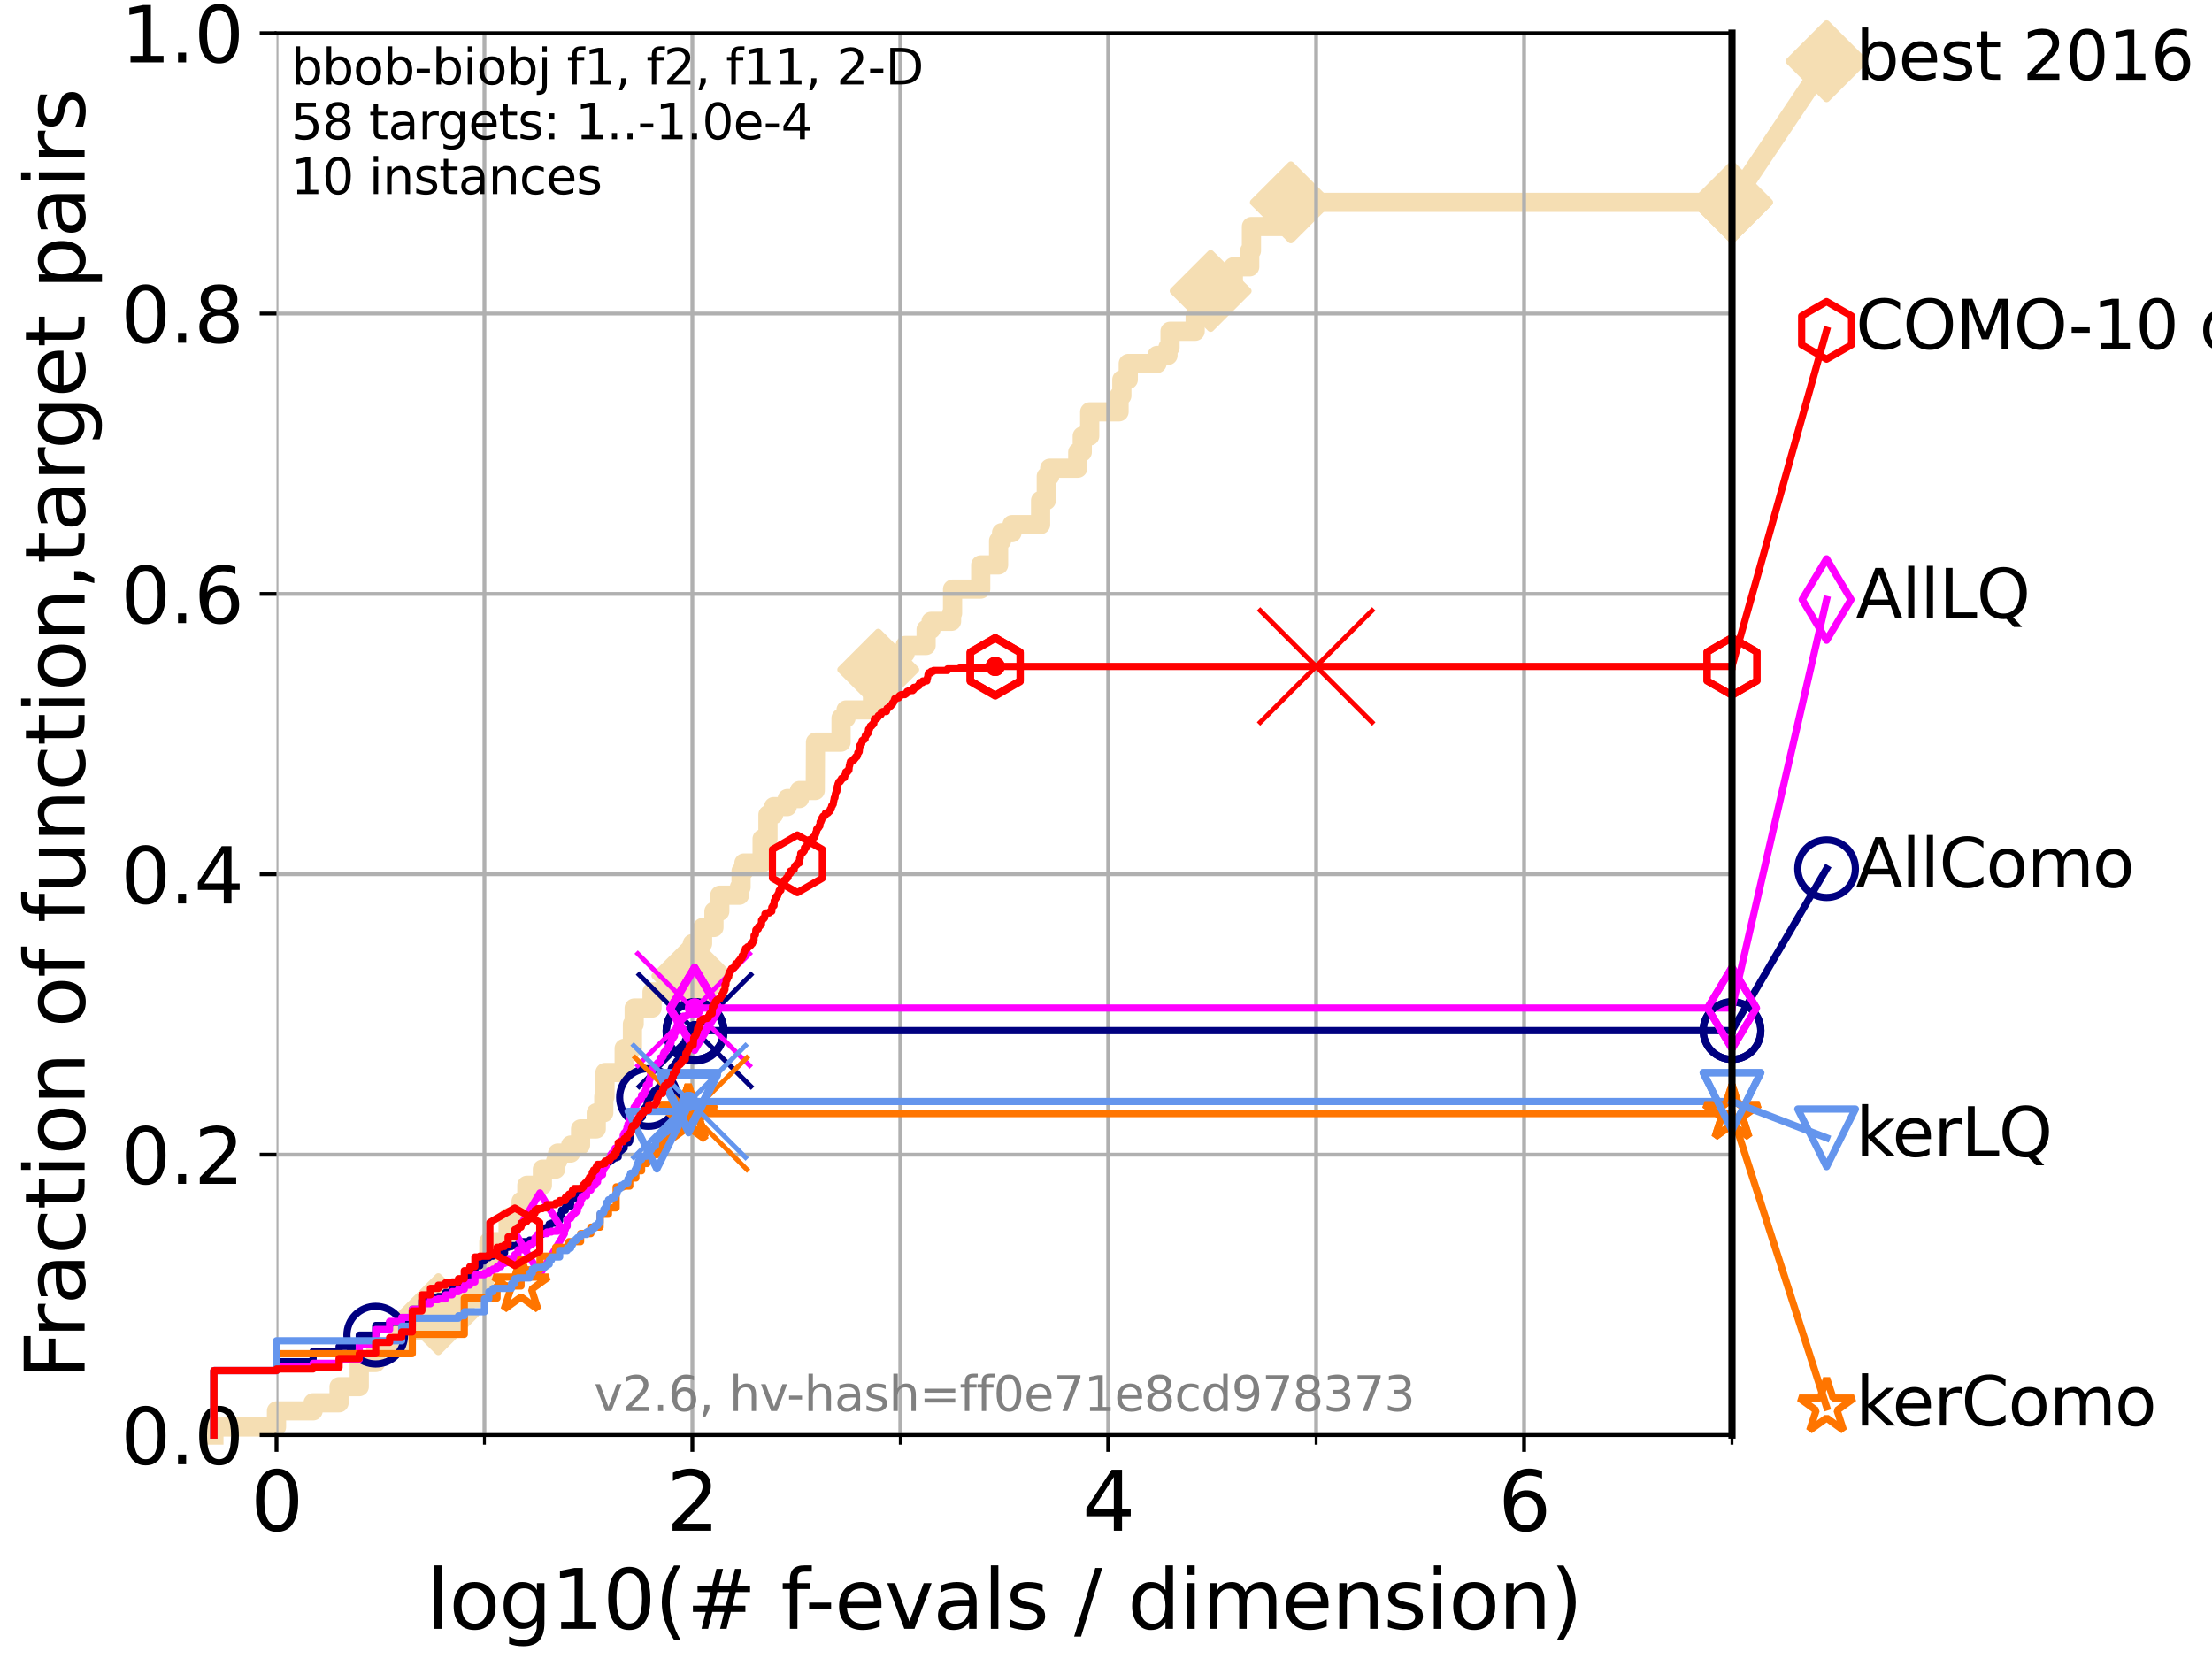 <?xml version="1.0" encoding="utf-8" standalone="no"?>
<!DOCTYPE svg PUBLIC "-//W3C//DTD SVG 1.1//EN"
  "http://www.w3.org/Graphics/SVG/1.1/DTD/svg11.dtd">
<svg xmlns:xlink="http://www.w3.org/1999/xlink" width="460.8pt" height="345.6pt" viewBox="0 0 460.8 345.6" xmlns="http://www.w3.org/2000/svg" version="1.1">
 <defs>
  <style type="text/css">*{stroke-linejoin: round; stroke-linecap: butt}</style>
 </defs>
 <g id="figure_1">
  <g id="patch_1">
   <path d="M 0 345.6 
L 460.8 345.6 
L 460.8 0 
L 0 0 
z
" style="fill: #ffffff"/>
  </g>
  <g id="axes_1">
   <g id="patch_2">
    <path d="M 57.6 298.944 
L 360.806 298.944 
L 360.806 6.912 
L 57.6 6.912 
z
" style="fill: #ffffff"/>
   </g>
   <g id="line2d_1">
    <path d="M 44.561 298.944 
L 44.561 297.266 
L 57.6 297.266 
L 57.6 293.909 
L 65.227 293.909 
L 65.227 292.231 
L 70.639 292.231 
L 70.639 288.874 
L 74.837 288.874 
L 74.837 283.839 
L 78.267 283.839 
L 78.267 280.482 
L 83.678 280.482 
L 83.678 277.126 
L 87.876 277.126 
L 87.876 275.447 
L 89.669 275.447 
L 89.669 273.769 
L 91.306 273.769 
L 91.306 270.412 
L 99.95 270.412 
L 99.95 268.734 
L 100.915 268.734 
L 100.915 263.699 
L 101.833 263.699 
L 101.833 258.664 
L 105.851 258.664 
L 105.851 253.629 
L 108.543 253.629 
L 108.543 250.272 
L 109.757 250.272 
L 109.757 246.915 
L 112.989 246.915 
L 112.989 243.559 
L 115.747 243.559 
L 115.747 241.88 
L 116.17 241.88 
L 116.17 240.202 
L 118.89 240.202 
L 118.89 238.524 
L 120.944 238.524 
L 120.944 235.167 
L 124.211 235.167 
L 124.211 231.81 
L 125.779 231.81 
L 125.779 228.454 
L 126.029 228.454 
L 126.029 223.418 
L 130.027 223.418 
L 130.027 218.383 
L 131.747 218.383 
L 131.747 213.348 
L 132.109 213.348 
L 132.109 209.992 
L 135.835 209.992 
L 135.835 206.635 
L 140.266 206.635 
L 140.266 203.278 
L 144.23 203.278 
L 144.23 196.565 
L 146.362 196.565 
L 146.362 193.208 
L 148.727 193.208 
L 148.727 189.852 
L 149.945 189.852 
L 149.945 186.495 
L 154.046 186.495 
L 154.046 184.817 
L 154.378 184.817 
L 154.378 181.46 
L 154.971 181.46 
L 154.971 179.782 
L 158.761 179.782 
L 158.761 174.746 
L 159.98 174.746 
L 159.98 169.711 
L 161.164 169.711 
L 161.164 168.033 
L 163.998 168.033 
L 163.998 166.355 
L 166.547 166.355 
L 166.547 164.676 
L 169.832 164.676 
L 169.881 154.606 
L 175.208 154.606 
L 175.208 149.571 
L 176.248 149.571 
L 176.248 147.893 
L 181.754 147.893 
L 181.754 144.536 
L 182.956 144.536 
L 182.956 139.501 
L 184.654 139.501 
L 184.654 136.145 
L 188.562 136.145 
L 188.562 134.466 
L 192.924 134.466 
L 192.924 131.11 
L 193.956 131.11 
L 193.956 129.431 
L 198.228 129.431 
L 198.228 127.753 
L 198.435 127.753 
L 198.435 122.718 
L 204.298 122.718 
L 204.298 117.683 
L 208.026 117.683 
L 208.026 112.648 
L 208.643 112.648 
L 208.643 110.969 
L 210.817 110.969 
L 210.817 109.291 
L 216.775 109.291 
L 216.775 104.256 
L 217.96 104.256 
L 217.96 99.221 
L 218.675 99.221 
L 218.675 97.543 
L 224.52 97.543 
L 224.52 94.186 
L 225.454 94.186 
L 225.454 90.829 
L 227.003 90.829 
L 227.003 85.794 
L 233.12 85.794 
L 233.12 82.438 
L 233.702 82.438 
L 233.702 79.081 
L 235.038 79.081 
L 235.038 75.724 
L 241.028 75.724 
L 241.028 74.046 
L 243.312 74.046 
L 243.312 72.367 
L 243.742 72.367 
L 243.742 69.011 
L 248.974 69.011 
L 248.974 65.654 
L 252.112 65.654 
L 252.2 60.619 
L 256.932 60.619 
L 256.932 55.584 
L 260.338 55.584 
L 260.338 52.227 
L 260.699 52.227 
L 260.699 47.192 
L 268.911 47.192 
L 268.911 42.157 
L 360.806 42.157 
L 360.806 42.157 
" style="fill: none; stroke: #f5deb3; stroke-width: 4; stroke-linecap: square"/>
   </g>
   <g id="line2d_2">
    <defs>
     <path id="m3077573724" d="M -0 7.778 
L 7.778 0 
L 0 -7.778 
L -7.778 -0 
z
" style="stroke: #f5deb3; stroke-width: 1.5; stroke-linejoin: miter"/>
    </defs>
    <g>
     <use xlink:href="#m3077573724" x="91.306" y="273.769" style="fill: #f5deb3; stroke: #f5deb3; stroke-width: 1.5; stroke-linejoin: miter"/>
     <use xlink:href="#m3077573724" x="144.23" y="203.278" style="fill: #f5deb3; stroke: #f5deb3; stroke-width: 1.5; stroke-linejoin: miter"/>
     <use xlink:href="#m3077573724" x="182.956" y="139.501" style="fill: #f5deb3; stroke: #f5deb3; stroke-width: 1.5; stroke-linejoin: miter"/>
     <use xlink:href="#m3077573724" x="252.2" y="60.619" style="fill: #f5deb3; stroke: #f5deb3; stroke-width: 1.5; stroke-linejoin: miter"/>
     <use xlink:href="#m3077573724" x="268.911" y="42.157" style="fill: #f5deb3; stroke: #f5deb3; stroke-width: 1.5; stroke-linejoin: miter"/>
     <use xlink:href="#m3077573724" x="360.806" y="42.157" style="fill: #f5deb3; stroke: #f5deb3; stroke-width: 1.5; stroke-linejoin: miter"/>
    </g>
   </g>
   <g id="line2d_3">
    <path style="fill: none; stroke: #f5deb3; stroke-width: 4; stroke-linecap: square"/>
    <g/>
   </g>
   <g id="line2d_4">
    <path d="M 360.806 42.157 
L 380.515 12.753 
" style="fill: none; stroke: #f5deb3; stroke-width: 4; stroke-linecap: square"/>
    <g>
     <use xlink:href="#m3077573724" x="360.806" y="42.157" style="fill: #f5deb3; stroke: #f5deb3; stroke-width: 1.5; stroke-linejoin: miter"/>
     <use xlink:href="#m3077573724" x="380.515" y="12.753" style="fill: #f5deb3; stroke: #f5deb3; stroke-width: 1.5; stroke-linejoin: miter"/>
    </g>
   </g>
   <g id="matplotlib.axis_1">
    <g id="xtick_1">
     <g id="line2d_5">
      <path d="M 57.6 298.944 
L 57.6 6.912 
" clip-path="url(#p02b2ee4c8d)" style="fill: none; stroke: #b0b0b0; stroke-width: 0.8; stroke-linecap: square"/>
     </g>
     <g id="line2d_6">
      <defs>
       <path id="m60c6292a5e" d="M 0 0 
L 0 3.5 
" style="stroke: #000000; stroke-width: 0.8"/>
      </defs>
      <g>
       <use xlink:href="#m60c6292a5e" x="57.6" y="298.944" style="stroke: #000000; stroke-width: 0.8"/>
      </g>
     </g>
     <g id="text_1">
      <!-- 0 -->
      <g transform="translate(52.192 318.861) scale(0.17 -0.17)">
       <defs>
        <path id="DejaVuSans-30" d="M 2034 4250 
Q 1547 4250 1301 3770 
Q 1056 3291 1056 2328 
Q 1056 1369 1301 889 
Q 1547 409 2034 409 
Q 2525 409 2770 889 
Q 3016 1369 3016 2328 
Q 3016 3291 2770 3770 
Q 2525 4250 2034 4250 
z
M 2034 4750 
Q 2819 4750 3233 4129 
Q 3647 3509 3647 2328 
Q 3647 1150 3233 529 
Q 2819 -91 2034 -91 
Q 1250 -91 836 529 
Q 422 1150 422 2328 
Q 422 3509 836 4129 
Q 1250 4750 2034 4750 
z
" transform="scale(0.016)"/>
       </defs>
       <use xlink:href="#DejaVuSans-30"/>
      </g>
     </g>
    </g>
    <g id="xtick_2">
     <g id="line2d_7">
      <path d="M 144.23 298.944 
L 144.23 6.912 
" clip-path="url(#p02b2ee4c8d)" style="fill: none; stroke: #b0b0b0; stroke-width: 0.8; stroke-linecap: square"/>
     </g>
     <g id="line2d_8">
      <g>
       <use xlink:href="#m60c6292a5e" x="144.23" y="298.944" style="stroke: #000000; stroke-width: 0.8"/>
      </g>
     </g>
     <g id="text_2">
      <!-- 2 -->
      <g transform="translate(138.822 318.861) scale(0.17 -0.17)">
       <defs>
        <path id="DejaVuSans-32" d="M 1228 531 
L 3431 531 
L 3431 0 
L 469 0 
L 469 531 
Q 828 903 1448 1529 
Q 2069 2156 2228 2338 
Q 2531 2678 2651 2914 
Q 2772 3150 2772 3378 
Q 2772 3750 2511 3984 
Q 2250 4219 1831 4219 
Q 1534 4219 1204 4116 
Q 875 4013 500 3803 
L 500 4441 
Q 881 4594 1212 4672 
Q 1544 4750 1819 4750 
Q 2544 4750 2975 4387 
Q 3406 4025 3406 3419 
Q 3406 3131 3298 2873 
Q 3191 2616 2906 2266 
Q 2828 2175 2409 1742 
Q 1991 1309 1228 531 
z
" transform="scale(0.016)"/>
       </defs>
       <use xlink:href="#DejaVuSans-32"/>
      </g>
     </g>
    </g>
    <g id="xtick_3">
     <g id="line2d_9">
      <path d="M 230.861 298.944 
L 230.861 6.912 
" clip-path="url(#p02b2ee4c8d)" style="fill: none; stroke: #b0b0b0; stroke-width: 0.8; stroke-linecap: square"/>
     </g>
     <g id="line2d_10">
      <g>
       <use xlink:href="#m60c6292a5e" x="230.861" y="298.944" style="stroke: #000000; stroke-width: 0.8"/>
      </g>
     </g>
     <g id="text_3">
      <!-- 4 -->
      <g transform="translate(225.453 318.861) scale(0.17 -0.17)">
       <defs>
        <path id="DejaVuSans-34" d="M 2419 4116 
L 825 1625 
L 2419 1625 
L 2419 4116 
z
M 2253 4666 
L 3047 4666 
L 3047 1625 
L 3713 1625 
L 3713 1100 
L 3047 1100 
L 3047 0 
L 2419 0 
L 2419 1100 
L 313 1100 
L 313 1709 
L 2253 4666 
z
" transform="scale(0.016)"/>
       </defs>
       <use xlink:href="#DejaVuSans-34"/>
      </g>
     </g>
    </g>
    <g id="xtick_4">
     <g id="line2d_11">
      <path d="M 317.491 298.944 
L 317.491 6.912 
" clip-path="url(#p02b2ee4c8d)" style="fill: none; stroke: #b0b0b0; stroke-width: 0.8; stroke-linecap: square"/>
     </g>
     <g id="line2d_12">
      <g>
       <use xlink:href="#m60c6292a5e" x="317.491" y="298.944" style="stroke: #000000; stroke-width: 0.8"/>
      </g>
     </g>
     <g id="text_4">
      <!-- 6 -->
      <g transform="translate(312.083 318.861) scale(0.17 -0.17)">
       <defs>
        <path id="DejaVuSans-36" d="M 2113 2584 
Q 1688 2584 1439 2293 
Q 1191 2003 1191 1497 
Q 1191 994 1439 701 
Q 1688 409 2113 409 
Q 2538 409 2786 701 
Q 3034 994 3034 1497 
Q 3034 2003 2786 2293 
Q 2538 2584 2113 2584 
z
M 3366 4563 
L 3366 3988 
Q 3128 4100 2886 4159 
Q 2644 4219 2406 4219 
Q 1781 4219 1451 3797 
Q 1122 3375 1075 2522 
Q 1259 2794 1537 2939 
Q 1816 3084 2150 3084 
Q 2853 3084 3261 2657 
Q 3669 2231 3669 1497 
Q 3669 778 3244 343 
Q 2819 -91 2113 -91 
Q 1303 -91 875 529 
Q 447 1150 447 2328 
Q 447 3434 972 4092 
Q 1497 4750 2381 4750 
Q 2619 4750 2861 4703 
Q 3103 4656 3366 4563 
z
" transform="scale(0.016)"/>
       </defs>
       <use xlink:href="#DejaVuSans-36"/>
      </g>
     </g>
    </g>
    <g id="xtick_5">
     <g id="line2d_13">
      <path d="M 100.915 298.944 
L 100.915 6.912 
" clip-path="url(#p02b2ee4c8d)" style="fill: none; stroke: #b0b0b0; stroke-width: 0.8; stroke-linecap: square"/>
     </g>
     <g id="line2d_14">
      <defs>
       <path id="mea8930e033" d="M 0 0 
L 0 2 
" style="stroke: #000000; stroke-width: 0.6"/>
      </defs>
      <g>
       <use xlink:href="#mea8930e033" x="100.915" y="298.944" style="stroke: #000000; stroke-width: 0.6"/>
      </g>
     </g>
    </g>
    <g id="xtick_6">
     <g id="line2d_15">
      <path d="M 187.546 298.944 
L 187.546 6.912 
" clip-path="url(#p02b2ee4c8d)" style="fill: none; stroke: #b0b0b0; stroke-width: 0.8; stroke-linecap: square"/>
     </g>
     <g id="line2d_16">
      <g>
       <use xlink:href="#mea8930e033" x="187.546" y="298.944" style="stroke: #000000; stroke-width: 0.6"/>
      </g>
     </g>
    </g>
    <g id="xtick_7">
     <g id="line2d_17">
      <path d="M 274.176 298.944 
L 274.176 6.912 
" clip-path="url(#p02b2ee4c8d)" style="fill: none; stroke: #b0b0b0; stroke-width: 0.8; stroke-linecap: square"/>
     </g>
     <g id="line2d_18">
      <g>
       <use xlink:href="#mea8930e033" x="274.176" y="298.944" style="stroke: #000000; stroke-width: 0.6"/>
      </g>
     </g>
    </g>
    <g id="xtick_8">
     <g id="line2d_19">
      <path d="M 360.806 298.944 
L 360.806 6.912 
" clip-path="url(#p02b2ee4c8d)" style="fill: none; stroke: #b0b0b0; stroke-width: 0.8; stroke-linecap: square"/>
     </g>
     <g id="line2d_20">
      <g>
       <use xlink:href="#mea8930e033" x="360.806" y="298.944" style="stroke: #000000; stroke-width: 0.6"/>
      </g>
     </g>
    </g>
    <g id="text_5">
     <!-- log10(# f-evals / dimension) -->
     <g transform="translate(88.823 339.314) scale(0.17 -0.17)">
      <defs>
       <path id="DejaVuSans-6c" d="M 603 4863 
L 1178 4863 
L 1178 0 
L 603 0 
L 603 4863 
z
" transform="scale(0.016)"/>
       <path id="DejaVuSans-6f" d="M 1959 3097 
Q 1497 3097 1228 2736 
Q 959 2375 959 1747 
Q 959 1119 1226 758 
Q 1494 397 1959 397 
Q 2419 397 2687 759 
Q 2956 1122 2956 1747 
Q 2956 2369 2687 2733 
Q 2419 3097 1959 3097 
z
M 1959 3584 
Q 2709 3584 3137 3096 
Q 3566 2609 3566 1747 
Q 3566 888 3137 398 
Q 2709 -91 1959 -91 
Q 1206 -91 779 398 
Q 353 888 353 1747 
Q 353 2609 779 3096 
Q 1206 3584 1959 3584 
z
" transform="scale(0.016)"/>
       <path id="DejaVuSans-67" d="M 2906 1791 
Q 2906 2416 2648 2759 
Q 2391 3103 1925 3103 
Q 1463 3103 1205 2759 
Q 947 2416 947 1791 
Q 947 1169 1205 825 
Q 1463 481 1925 481 
Q 2391 481 2648 825 
Q 2906 1169 2906 1791 
z
M 3481 434 
Q 3481 -459 3084 -895 
Q 2688 -1331 1869 -1331 
Q 1566 -1331 1297 -1286 
Q 1028 -1241 775 -1147 
L 775 -588 
Q 1028 -725 1275 -790 
Q 1522 -856 1778 -856 
Q 2344 -856 2625 -561 
Q 2906 -266 2906 331 
L 2906 616 
Q 2728 306 2450 153 
Q 2172 0 1784 0 
Q 1141 0 747 490 
Q 353 981 353 1791 
Q 353 2603 747 3093 
Q 1141 3584 1784 3584 
Q 2172 3584 2450 3431 
Q 2728 3278 2906 2969 
L 2906 3500 
L 3481 3500 
L 3481 434 
z
" transform="scale(0.016)"/>
       <path id="DejaVuSans-31" d="M 794 531 
L 1825 531 
L 1825 4091 
L 703 3866 
L 703 4441 
L 1819 4666 
L 2450 4666 
L 2450 531 
L 3481 531 
L 3481 0 
L 794 0 
L 794 531 
z
" transform="scale(0.016)"/>
       <path id="DejaVuSans-28" d="M 1984 4856 
Q 1566 4138 1362 3434 
Q 1159 2731 1159 2009 
Q 1159 1288 1364 580 
Q 1569 -128 1984 -844 
L 1484 -844 
Q 1016 -109 783 600 
Q 550 1309 550 2009 
Q 550 2706 781 3412 
Q 1013 4119 1484 4856 
L 1984 4856 
z
" transform="scale(0.016)"/>
       <path id="DejaVuSans-23" d="M 3272 2816 
L 2363 2816 
L 2100 1772 
L 3016 1772 
L 3272 2816 
z
M 2803 4594 
L 2478 3297 
L 3391 3297 
L 3719 4594 
L 4219 4594 
L 3897 3297 
L 4872 3297 
L 4872 2816 
L 3775 2816 
L 3519 1772 
L 4513 1772 
L 4513 1294 
L 3397 1294 
L 3072 0 
L 2572 0 
L 2894 1294 
L 1978 1294 
L 1656 0 
L 1153 0 
L 1478 1294 
L 494 1294 
L 494 1772 
L 1594 1772 
L 1856 2816 
L 850 2816 
L 850 3297 
L 1978 3297 
L 2297 4594 
L 2803 4594 
z
" transform="scale(0.016)"/>
       <path id="DejaVuSans-20" transform="scale(0.016)"/>
       <path id="DejaVuSans-66" d="M 2375 4863 
L 2375 4384 
L 1825 4384 
Q 1516 4384 1395 4259 
Q 1275 4134 1275 3809 
L 1275 3500 
L 2222 3500 
L 2222 3053 
L 1275 3053 
L 1275 0 
L 697 0 
L 697 3053 
L 147 3053 
L 147 3500 
L 697 3500 
L 697 3744 
Q 697 4328 969 4595 
Q 1241 4863 1831 4863 
L 2375 4863 
z
" transform="scale(0.016)"/>
       <path id="DejaVuSans-2d" d="M 313 2009 
L 1997 2009 
L 1997 1497 
L 313 1497 
L 313 2009 
z
" transform="scale(0.016)"/>
       <path id="DejaVuSans-65" d="M 3597 1894 
L 3597 1613 
L 953 1613 
Q 991 1019 1311 708 
Q 1631 397 2203 397 
Q 2534 397 2845 478 
Q 3156 559 3463 722 
L 3463 178 
Q 3153 47 2828 -22 
Q 2503 -91 2169 -91 
Q 1331 -91 842 396 
Q 353 884 353 1716 
Q 353 2575 817 3079 
Q 1281 3584 2069 3584 
Q 2775 3584 3186 3129 
Q 3597 2675 3597 1894 
z
M 3022 2063 
Q 3016 2534 2758 2815 
Q 2500 3097 2075 3097 
Q 1594 3097 1305 2825 
Q 1016 2553 972 2059 
L 3022 2063 
z
" transform="scale(0.016)"/>
       <path id="DejaVuSans-76" d="M 191 3500 
L 800 3500 
L 1894 563 
L 2988 3500 
L 3597 3500 
L 2284 0 
L 1503 0 
L 191 3500 
z
" transform="scale(0.016)"/>
       <path id="DejaVuSans-61" d="M 2194 1759 
Q 1497 1759 1228 1600 
Q 959 1441 959 1056 
Q 959 750 1161 570 
Q 1363 391 1709 391 
Q 2188 391 2477 730 
Q 2766 1069 2766 1631 
L 2766 1759 
L 2194 1759 
z
M 3341 1997 
L 3341 0 
L 2766 0 
L 2766 531 
Q 2569 213 2275 61 
Q 1981 -91 1556 -91 
Q 1019 -91 701 211 
Q 384 513 384 1019 
Q 384 1609 779 1909 
Q 1175 2209 1959 2209 
L 2766 2209 
L 2766 2266 
Q 2766 2663 2505 2880 
Q 2244 3097 1772 3097 
Q 1472 3097 1187 3025 
Q 903 2953 641 2809 
L 641 3341 
Q 956 3463 1253 3523 
Q 1550 3584 1831 3584 
Q 2591 3584 2966 3190 
Q 3341 2797 3341 1997 
z
" transform="scale(0.016)"/>
       <path id="DejaVuSans-73" d="M 2834 3397 
L 2834 2853 
Q 2591 2978 2328 3040 
Q 2066 3103 1784 3103 
Q 1356 3103 1142 2972 
Q 928 2841 928 2578 
Q 928 2378 1081 2264 
Q 1234 2150 1697 2047 
L 1894 2003 
Q 2506 1872 2764 1633 
Q 3022 1394 3022 966 
Q 3022 478 2636 193 
Q 2250 -91 1575 -91 
Q 1294 -91 989 -36 
Q 684 19 347 128 
L 347 722 
Q 666 556 975 473 
Q 1284 391 1588 391 
Q 1994 391 2212 530 
Q 2431 669 2431 922 
Q 2431 1156 2273 1281 
Q 2116 1406 1581 1522 
L 1381 1569 
Q 847 1681 609 1914 
Q 372 2147 372 2553 
Q 372 3047 722 3315 
Q 1072 3584 1716 3584 
Q 2034 3584 2315 3537 
Q 2597 3491 2834 3397 
z
" transform="scale(0.016)"/>
       <path id="DejaVuSans-2f" d="M 1625 4666 
L 2156 4666 
L 531 -594 
L 0 -594 
L 1625 4666 
z
" transform="scale(0.016)"/>
       <path id="DejaVuSans-64" d="M 2906 2969 
L 2906 4863 
L 3481 4863 
L 3481 0 
L 2906 0 
L 2906 525 
Q 2725 213 2448 61 
Q 2172 -91 1784 -91 
Q 1150 -91 751 415 
Q 353 922 353 1747 
Q 353 2572 751 3078 
Q 1150 3584 1784 3584 
Q 2172 3584 2448 3432 
Q 2725 3281 2906 2969 
z
M 947 1747 
Q 947 1113 1208 752 
Q 1469 391 1925 391 
Q 2381 391 2643 752 
Q 2906 1113 2906 1747 
Q 2906 2381 2643 2742 
Q 2381 3103 1925 3103 
Q 1469 3103 1208 2742 
Q 947 2381 947 1747 
z
" transform="scale(0.016)"/>
       <path id="DejaVuSans-69" d="M 603 3500 
L 1178 3500 
L 1178 0 
L 603 0 
L 603 3500 
z
M 603 4863 
L 1178 4863 
L 1178 4134 
L 603 4134 
L 603 4863 
z
" transform="scale(0.016)"/>
       <path id="DejaVuSans-6d" d="M 3328 2828 
Q 3544 3216 3844 3400 
Q 4144 3584 4550 3584 
Q 5097 3584 5394 3201 
Q 5691 2819 5691 2113 
L 5691 0 
L 5113 0 
L 5113 2094 
Q 5113 2597 4934 2840 
Q 4756 3084 4391 3084 
Q 3944 3084 3684 2787 
Q 3425 2491 3425 1978 
L 3425 0 
L 2847 0 
L 2847 2094 
Q 2847 2600 2669 2842 
Q 2491 3084 2119 3084 
Q 1678 3084 1418 2786 
Q 1159 2488 1159 1978 
L 1159 0 
L 581 0 
L 581 3500 
L 1159 3500 
L 1159 2956 
Q 1356 3278 1631 3431 
Q 1906 3584 2284 3584 
Q 2666 3584 2933 3390 
Q 3200 3197 3328 2828 
z
" transform="scale(0.016)"/>
       <path id="DejaVuSans-6e" d="M 3513 2113 
L 3513 0 
L 2938 0 
L 2938 2094 
Q 2938 2591 2744 2837 
Q 2550 3084 2163 3084 
Q 1697 3084 1428 2787 
Q 1159 2491 1159 1978 
L 1159 0 
L 581 0 
L 581 3500 
L 1159 3500 
L 1159 2956 
Q 1366 3272 1645 3428 
Q 1925 3584 2291 3584 
Q 2894 3584 3203 3211 
Q 3513 2838 3513 2113 
z
" transform="scale(0.016)"/>
       <path id="DejaVuSans-29" d="M 513 4856 
L 1013 4856 
Q 1481 4119 1714 3412 
Q 1947 2706 1947 2009 
Q 1947 1309 1714 600 
Q 1481 -109 1013 -844 
L 513 -844 
Q 928 -128 1133 580 
Q 1338 1288 1338 2009 
Q 1338 2731 1133 3434 
Q 928 4138 513 4856 
z
" transform="scale(0.016)"/>
      </defs>
      <use xlink:href="#DejaVuSans-6c"/>
      <use xlink:href="#DejaVuSans-6f" x="27.783"/>
      <use xlink:href="#DejaVuSans-67" x="88.965"/>
      <use xlink:href="#DejaVuSans-31" x="152.441"/>
      <use xlink:href="#DejaVuSans-30" x="216.064"/>
      <use xlink:href="#DejaVuSans-28" x="279.688"/>
      <use xlink:href="#DejaVuSans-23" x="318.701"/>
      <use xlink:href="#DejaVuSans-20" x="402.49"/>
      <use xlink:href="#DejaVuSans-66" x="434.277"/>
      <use xlink:href="#DejaVuSans-2d" x="463.982"/>
      <use xlink:href="#DejaVuSans-65" x="500.066"/>
      <use xlink:href="#DejaVuSans-76" x="561.59"/>
      <use xlink:href="#DejaVuSans-61" x="620.77"/>
      <use xlink:href="#DejaVuSans-6c" x="682.049"/>
      <use xlink:href="#DejaVuSans-73" x="709.832"/>
      <use xlink:href="#DejaVuSans-20" x="761.932"/>
      <use xlink:href="#DejaVuSans-2f" x="793.719"/>
      <use xlink:href="#DejaVuSans-20" x="827.41"/>
      <use xlink:href="#DejaVuSans-64" x="859.197"/>
      <use xlink:href="#DejaVuSans-69" x="922.674"/>
      <use xlink:href="#DejaVuSans-6d" x="950.457"/>
      <use xlink:href="#DejaVuSans-65" x="1047.869"/>
      <use xlink:href="#DejaVuSans-6e" x="1109.393"/>
      <use xlink:href="#DejaVuSans-73" x="1172.771"/>
      <use xlink:href="#DejaVuSans-69" x="1224.871"/>
      <use xlink:href="#DejaVuSans-6f" x="1252.654"/>
      <use xlink:href="#DejaVuSans-6e" x="1313.836"/>
      <use xlink:href="#DejaVuSans-29" x="1377.215"/>
     </g>
    </g>
   </g>
   <g id="matplotlib.axis_2">
    <g id="ytick_1">
     <g id="line2d_21">
      <path d="M 57.6 298.944 
L 360.806 298.944 
" clip-path="url(#p02b2ee4c8d)" style="fill: none; stroke: #b0b0b0; stroke-width: 0.8; stroke-linecap: square"/>
     </g>
     <g id="line2d_22">
      <defs>
       <path id="m17099bd3f4" d="M 0 0 
L -3.5 0 
" style="stroke: #000000; stroke-width: 0.8"/>
      </defs>
      <g>
       <use xlink:href="#m17099bd3f4" x="57.6" y="298.944" style="stroke: #000000; stroke-width: 0.8"/>
      </g>
     </g>
     <g id="text_6">
      <!-- 0.0 -->
      <g transform="translate(25.155 305.023) scale(0.16 -0.16)">
       <defs>
        <path id="DejaVuSans-2e" d="M 684 794 
L 1344 794 
L 1344 0 
L 684 0 
L 684 794 
z
" transform="scale(0.016)"/>
       </defs>
       <use xlink:href="#DejaVuSans-30"/>
       <use xlink:href="#DejaVuSans-2e" x="63.623"/>
       <use xlink:href="#DejaVuSans-30" x="95.41"/>
      </g>
     </g>
    </g>
    <g id="ytick_2">
     <g id="line2d_23">
      <path d="M 57.6 240.538 
L 360.806 240.538 
" clip-path="url(#p02b2ee4c8d)" style="fill: none; stroke: #b0b0b0; stroke-width: 0.8; stroke-linecap: square"/>
     </g>
     <g id="line2d_24">
      <g>
       <use xlink:href="#m17099bd3f4" x="57.6" y="240.538" style="stroke: #000000; stroke-width: 0.8"/>
      </g>
     </g>
     <g id="text_7">
      <!-- 0.2 -->
      <g transform="translate(25.155 246.616) scale(0.16 -0.16)">
       <use xlink:href="#DejaVuSans-30"/>
       <use xlink:href="#DejaVuSans-2e" x="63.623"/>
       <use xlink:href="#DejaVuSans-32" x="95.41"/>
      </g>
     </g>
    </g>
    <g id="ytick_3">
     <g id="line2d_25">
      <path d="M 57.6 182.131 
L 360.806 182.131 
" clip-path="url(#p02b2ee4c8d)" style="fill: none; stroke: #b0b0b0; stroke-width: 0.8; stroke-linecap: square"/>
     </g>
     <g id="line2d_26">
      <g>
       <use xlink:href="#m17099bd3f4" x="57.6" y="182.131" style="stroke: #000000; stroke-width: 0.8"/>
      </g>
     </g>
     <g id="text_8">
      <!-- 0.4 -->
      <g transform="translate(25.155 188.21) scale(0.16 -0.16)">
       <use xlink:href="#DejaVuSans-30"/>
       <use xlink:href="#DejaVuSans-2e" x="63.623"/>
       <use xlink:href="#DejaVuSans-34" x="95.41"/>
      </g>
     </g>
    </g>
    <g id="ytick_4">
     <g id="line2d_27">
      <path d="M 57.6 123.725 
L 360.806 123.725 
" clip-path="url(#p02b2ee4c8d)" style="fill: none; stroke: #b0b0b0; stroke-width: 0.8; stroke-linecap: square"/>
     </g>
     <g id="line2d_28">
      <g>
       <use xlink:href="#m17099bd3f4" x="57.6" y="123.725" style="stroke: #000000; stroke-width: 0.8"/>
      </g>
     </g>
     <g id="text_9">
      <!-- 0.6 -->
      <g transform="translate(25.155 129.804) scale(0.16 -0.16)">
       <use xlink:href="#DejaVuSans-30"/>
       <use xlink:href="#DejaVuSans-2e" x="63.623"/>
       <use xlink:href="#DejaVuSans-36" x="95.41"/>
      </g>
     </g>
    </g>
    <g id="ytick_5">
     <g id="line2d_29">
      <path d="M 57.6 65.318 
L 360.806 65.318 
" clip-path="url(#p02b2ee4c8d)" style="fill: none; stroke: #b0b0b0; stroke-width: 0.8; stroke-linecap: square"/>
     </g>
     <g id="line2d_30">
      <g>
       <use xlink:href="#m17099bd3f4" x="57.6" y="65.318" style="stroke: #000000; stroke-width: 0.8"/>
      </g>
     </g>
     <g id="text_10">
      <!-- 0.8 -->
      <g transform="translate(25.155 71.397) scale(0.16 -0.16)">
       <defs>
        <path id="DejaVuSans-38" d="M 2034 2216 
Q 1584 2216 1326 1975 
Q 1069 1734 1069 1313 
Q 1069 891 1326 650 
Q 1584 409 2034 409 
Q 2484 409 2743 651 
Q 3003 894 3003 1313 
Q 3003 1734 2745 1975 
Q 2488 2216 2034 2216 
z
M 1403 2484 
Q 997 2584 770 2862 
Q 544 3141 544 3541 
Q 544 4100 942 4425 
Q 1341 4750 2034 4750 
Q 2731 4750 3128 4425 
Q 3525 4100 3525 3541 
Q 3525 3141 3298 2862 
Q 3072 2584 2669 2484 
Q 3125 2378 3379 2068 
Q 3634 1759 3634 1313 
Q 3634 634 3220 271 
Q 2806 -91 2034 -91 
Q 1263 -91 848 271 
Q 434 634 434 1313 
Q 434 1759 690 2068 
Q 947 2378 1403 2484 
z
M 1172 3481 
Q 1172 3119 1398 2916 
Q 1625 2713 2034 2713 
Q 2441 2713 2670 2916 
Q 2900 3119 2900 3481 
Q 2900 3844 2670 4047 
Q 2441 4250 2034 4250 
Q 1625 4250 1398 4047 
Q 1172 3844 1172 3481 
z
" transform="scale(0.016)"/>
       </defs>
       <use xlink:href="#DejaVuSans-30"/>
       <use xlink:href="#DejaVuSans-2e" x="63.623"/>
       <use xlink:href="#DejaVuSans-38" x="95.41"/>
      </g>
     </g>
    </g>
    <g id="ytick_6">
     <g id="line2d_31">
      <path d="M 57.6 6.912 
L 360.806 6.912 
" clip-path="url(#p02b2ee4c8d)" style="fill: none; stroke: #b0b0b0; stroke-width: 0.8; stroke-linecap: square"/>
     </g>
     <g id="line2d_32">
      <g>
       <use xlink:href="#m17099bd3f4" x="57.6" y="6.912" style="stroke: #000000; stroke-width: 0.8"/>
      </g>
     </g>
     <g id="text_11">
      <!-- 1.0 -->
      <g transform="translate(25.155 12.991) scale(0.16 -0.16)">
       <use xlink:href="#DejaVuSans-31"/>
       <use xlink:href="#DejaVuSans-2e" x="63.623"/>
       <use xlink:href="#DejaVuSans-30" x="95.41"/>
      </g>
     </g>
    </g>
    <g id="text_12">
     <!-- Fraction of function,target pairs -->
     <g transform="translate(17.62 287.313) rotate(-90) scale(0.17 -0.17)">
      <defs>
       <path id="DejaVuSans-46" d="M 628 4666 
L 3309 4666 
L 3309 4134 
L 1259 4134 
L 1259 2759 
L 3109 2759 
L 3109 2228 
L 1259 2228 
L 1259 0 
L 628 0 
L 628 4666 
z
" transform="scale(0.016)"/>
       <path id="DejaVuSans-72" d="M 2631 2963 
Q 2534 3019 2420 3045 
Q 2306 3072 2169 3072 
Q 1681 3072 1420 2755 
Q 1159 2438 1159 1844 
L 1159 0 
L 581 0 
L 581 3500 
L 1159 3500 
L 1159 2956 
Q 1341 3275 1631 3429 
Q 1922 3584 2338 3584 
Q 2397 3584 2469 3576 
Q 2541 3569 2628 3553 
L 2631 2963 
z
" transform="scale(0.016)"/>
       <path id="DejaVuSans-63" d="M 3122 3366 
L 3122 2828 
Q 2878 2963 2633 3030 
Q 2388 3097 2138 3097 
Q 1578 3097 1268 2742 
Q 959 2388 959 1747 
Q 959 1106 1268 751 
Q 1578 397 2138 397 
Q 2388 397 2633 464 
Q 2878 531 3122 666 
L 3122 134 
Q 2881 22 2623 -34 
Q 2366 -91 2075 -91 
Q 1284 -91 818 406 
Q 353 903 353 1747 
Q 353 2603 823 3093 
Q 1294 3584 2113 3584 
Q 2378 3584 2631 3529 
Q 2884 3475 3122 3366 
z
" transform="scale(0.016)"/>
       <path id="DejaVuSans-74" d="M 1172 4494 
L 1172 3500 
L 2356 3500 
L 2356 3053 
L 1172 3053 
L 1172 1153 
Q 1172 725 1289 603 
Q 1406 481 1766 481 
L 2356 481 
L 2356 0 
L 1766 0 
Q 1100 0 847 248 
Q 594 497 594 1153 
L 594 3053 
L 172 3053 
L 172 3500 
L 594 3500 
L 594 4494 
L 1172 4494 
z
" transform="scale(0.016)"/>
       <path id="DejaVuSans-75" d="M 544 1381 
L 544 3500 
L 1119 3500 
L 1119 1403 
Q 1119 906 1312 657 
Q 1506 409 1894 409 
Q 2359 409 2629 706 
Q 2900 1003 2900 1516 
L 2900 3500 
L 3475 3500 
L 3475 0 
L 2900 0 
L 2900 538 
Q 2691 219 2414 64 
Q 2138 -91 1772 -91 
Q 1169 -91 856 284 
Q 544 659 544 1381 
z
M 1991 3584 
L 1991 3584 
z
" transform="scale(0.016)"/>
       <path id="DejaVuSans-2c" d="M 750 794 
L 1409 794 
L 1409 256 
L 897 -744 
L 494 -744 
L 750 256 
L 750 794 
z
" transform="scale(0.016)"/>
       <path id="DejaVuSans-70" d="M 1159 525 
L 1159 -1331 
L 581 -1331 
L 581 3500 
L 1159 3500 
L 1159 2969 
Q 1341 3281 1617 3432 
Q 1894 3584 2278 3584 
Q 2916 3584 3314 3078 
Q 3713 2572 3713 1747 
Q 3713 922 3314 415 
Q 2916 -91 2278 -91 
Q 1894 -91 1617 61 
Q 1341 213 1159 525 
z
M 3116 1747 
Q 3116 2381 2855 2742 
Q 2594 3103 2138 3103 
Q 1681 3103 1420 2742 
Q 1159 2381 1159 1747 
Q 1159 1113 1420 752 
Q 1681 391 2138 391 
Q 2594 391 2855 752 
Q 3116 1113 3116 1747 
z
" transform="scale(0.016)"/>
      </defs>
      <use xlink:href="#DejaVuSans-46"/>
      <use xlink:href="#DejaVuSans-72" x="50.27"/>
      <use xlink:href="#DejaVuSans-61" x="91.383"/>
      <use xlink:href="#DejaVuSans-63" x="152.662"/>
      <use xlink:href="#DejaVuSans-74" x="207.643"/>
      <use xlink:href="#DejaVuSans-69" x="246.852"/>
      <use xlink:href="#DejaVuSans-6f" x="274.635"/>
      <use xlink:href="#DejaVuSans-6e" x="335.816"/>
      <use xlink:href="#DejaVuSans-20" x="399.195"/>
      <use xlink:href="#DejaVuSans-6f" x="430.982"/>
      <use xlink:href="#DejaVuSans-66" x="492.164"/>
      <use xlink:href="#DejaVuSans-20" x="527.369"/>
      <use xlink:href="#DejaVuSans-66" x="559.156"/>
      <use xlink:href="#DejaVuSans-75" x="594.361"/>
      <use xlink:href="#DejaVuSans-6e" x="657.74"/>
      <use xlink:href="#DejaVuSans-63" x="721.119"/>
      <use xlink:href="#DejaVuSans-74" x="776.1"/>
      <use xlink:href="#DejaVuSans-69" x="815.309"/>
      <use xlink:href="#DejaVuSans-6f" x="843.092"/>
      <use xlink:href="#DejaVuSans-6e" x="904.273"/>
      <use xlink:href="#DejaVuSans-2c" x="967.652"/>
      <use xlink:href="#DejaVuSans-74" x="999.439"/>
      <use xlink:href="#DejaVuSans-61" x="1038.648"/>
      <use xlink:href="#DejaVuSans-72" x="1099.928"/>
      <use xlink:href="#DejaVuSans-67" x="1139.291"/>
      <use xlink:href="#DejaVuSans-65" x="1202.768"/>
      <use xlink:href="#DejaVuSans-74" x="1264.291"/>
      <use xlink:href="#DejaVuSans-20" x="1303.5"/>
      <use xlink:href="#DejaVuSans-70" x="1335.287"/>
      <use xlink:href="#DejaVuSans-61" x="1398.764"/>
      <use xlink:href="#DejaVuSans-69" x="1460.043"/>
      <use xlink:href="#DejaVuSans-72" x="1487.826"/>
      <use xlink:href="#DejaVuSans-73" x="1528.939"/>
     </g>
    </g>
   </g>
   <g id="line2d_33">
    <defs>
     <path id="m2de5f503d7" d="M 0 1.5 
C 0.398 1.5 0.779 1.342 1.061 1.061 
C 1.342 0.779 1.5 0.398 1.5 0 
C 1.5 -0.398 1.342 -0.779 1.061 -1.061 
C 0.779 -1.342 0.398 -1.5 0 -1.5 
C -0.398 -1.5 -0.779 -1.342 -1.061 -1.061 
C -1.342 -0.779 -1.5 -0.398 -1.5 0 
C -1.5 0.398 -1.342 0.779 -1.061 1.061 
C -0.779 1.342 -0.398 1.5 0 1.5 
z
" style="stroke: #f5deb3"/>
    </defs>
    <g>
     <use xlink:href="#m2de5f503d7" x="268.911" y="42.157" style="fill: #f5deb3; stroke: #f5deb3"/>
     <use xlink:href="#m2de5f503d7" x="268.911" y="42.157" style="fill: #f5deb3; stroke: #f5deb3"/>
    </g>
   </g>
   <g id="line2d_34">
    <defs>
     <path id="m7bd8da71e8" d="M 0 1.5 
C 0.398 1.5 0.779 1.342 1.061 1.061 
C 1.342 0.779 1.5 0.398 1.5 0 
C 1.5 -0.398 1.342 -0.779 1.061 -1.061 
C 0.779 -1.342 0.398 -1.5 0 -1.5 
C -0.398 -1.5 -0.779 -1.342 -1.061 -1.061 
C -1.342 -0.779 -1.5 -0.398 -1.5 0 
C -1.5 0.398 -1.342 0.779 -1.061 1.061 
C -0.779 1.342 -0.398 1.5 0 1.5 
z
" style="stroke: #000080"/>
    </defs>
    <g>
     <use xlink:href="#m7bd8da71e8" x="144.786" y="214.691" style="fill: #000080; stroke: #000080"/>
     <use xlink:href="#m7bd8da71e8" x="144.786" y="214.691" style="fill: #000080; stroke: #000080"/>
    </g>
   </g>
   <g id="line2d_35">
    <path d="M 44.561 298.944 
L 44.561 285.517 
L 57.6 285.517 
L 57.6 283.671 
L 65.227 283.671 
L 65.227 281.489 
L 70.639 281.489 
L 70.639 280.482 
L 74.837 280.482 
L 74.837 278.133 
L 78.267 278.133 
L 78.267 276.119 
L 81.166 276.119 
L 81.166 275.447 
L 83.678 275.447 
L 83.678 274.944 
L 85.894 274.944 
L 85.894 272.762 
L 87.876 272.762 
L 87.876 270.916 
L 89.669 270.916 
L 89.669 270.412 
L 91.306 270.412 
L 91.306 270.076 
L 92.812 270.076 
L 92.812 269.237 
L 94.206 269.237 
L 94.206 268.566 
L 95.503 268.566 
L 95.503 267.895 
L 96.718 267.895 
L 96.718 266.888 
L 97.858 266.888 
L 97.858 265.881 
L 98.933 265.881 
L 98.933 263.699 
L 99.95 263.699 
L 99.95 262.692 
L 100.915 262.692 
L 100.915 262.02 
L 101.833 262.02 
L 101.833 261.685 
L 102.708 261.685 
L 102.708 261.349 
L 103.544 261.349 
L 103.544 261.181 
L 104.345 261.181 
L 104.345 261.013 
L 105.113 261.013 
L 105.113 259.839 
L 105.851 259.839 
L 105.851 259.671 
L 106.561 259.671 
L 106.561 259.503 
L 107.905 259.503 
L 107.905 259.167 
L 108.543 259.167 
L 108.543 258.664 
L 110.336 258.664 
L 110.336 258.328 
L 111.972 258.328 
L 111.972 257.489 
L 112.488 257.489 
L 112.488 257.153 
L 112.989 257.153 
L 112.989 256.818 
L 113.478 256.818 
L 113.478 255.811 
L 113.954 255.811 
L 113.954 255.643 
L 114.419 255.643 
L 114.419 254.971 
L 114.872 254.971 
L 114.872 254.804 
L 115.747 254.804 
L 115.747 254.468 
L 116.17 254.468 
L 116.17 254.3 
L 116.584 254.3 
L 116.584 253.125 
L 116.988 253.125 
L 116.988 252.118 
L 117.772 252.118 
L 117.772 251.447 
L 118.152 251.447 
L 118.152 251.279 
L 118.89 251.279 
L 118.89 249.936 
L 119.248 249.936 
L 119.248 249.768 
L 119.6 249.768 
L 119.6 249.601 
L 119.945 249.601 
L 119.945 249.265 
L 120.617 249.265 
L 120.617 248.594 
L 121.266 248.594 
L 121.266 247.922 
L 121.582 247.922 
L 121.582 246.915 
L 121.893 246.915 
L 121.893 246.747 
L 122.199 246.747 
L 122.199 246.412 
L 123.088 246.412 
L 123.088 245.908 
L 123.375 245.908 
L 123.375 244.901 
L 123.658 244.901 
L 123.658 244.23 
L 123.936 244.23 
L 123.936 243.726 
L 124.211 243.726 
L 124.211 243.391 
L 124.748 243.391 
L 124.748 243.223 
L 125.527 243.223 
L 125.527 242.719 
L 126.275 242.719 
L 126.275 242.048 
L 126.994 242.048 
L 126.994 241.88 
L 127.227 241.88 
L 127.227 241.712 
L 127.458 241.712 
L 127.458 241.545 
L 127.686 241.545 
L 127.686 241.377 
L 127.911 241.377 
L 127.911 241.209 
L 128.354 241.209 
L 128.354 241.041 
L 128.786 241.041 
L 128.786 239.866 
L 129.209 239.866 
L 129.209 239.698 
L 129.417 239.698 
L 129.417 239.531 
L 129.623 239.531 
L 129.623 239.195 
L 130.027 239.195 
L 130.027 238.356 
L 130.226 238.356 
L 130.226 238.02 
L 131.002 238.02 
L 131.002 237.684 
L 131.191 237.684 
L 131.191 236.845 
L 131.378 236.845 
L 131.378 235.67 
L 131.564 235.67 
L 131.564 235.167 
L 131.747 235.167 
L 131.747 234.663 
L 132.287 234.663 
L 132.287 233.992 
L 132.464 233.992 
L 132.464 233.824 
L 132.639 233.824 
L 132.639 233.489 
L 132.812 233.489 
L 132.812 233.153 
L 133.154 233.153 
L 133.154 232.985 
L 133.49 232.985 
L 133.49 232.817 
L 133.656 232.817 
L 133.656 232.649 
L 133.82 232.649 
L 133.82 231.978 
L 133.983 231.978 
L 133.983 231.307 
L 134.145 231.307 
L 134.145 230.971 
L 134.464 230.971 
L 134.464 230.635 
L 134.777 230.635 
L 134.777 229.964 
L 134.932 229.964 
L 134.932 228.789 
L 135.085 228.789 
L 135.085 228.621 
L 135.539 228.621 
L 135.539 228.118 
L 135.835 228.118 
L 135.835 227.782 
L 136.127 227.782 
L 136.127 227.614 
L 136.271 227.614 
L 136.271 227.279 
L 136.697 227.279 
L 136.697 227.111 
L 136.975 227.111 
L 136.975 226.775 
L 137.113 226.775 
L 137.113 226.607 
L 137.386 226.607 
L 137.386 226.272 
L 137.655 226.272 
L 137.655 225.6 
L 138.693 225.6 
L 138.693 224.929 
L 139.068 224.929 
L 139.068 224.593 
L 139.191 224.593 
L 139.191 224.09 
L 139.556 224.09 
L 139.556 223.754 
L 139.796 223.754 
L 139.796 222.747 
L 139.915 222.747 
L 139.915 222.411 
L 140.382 222.411 
L 140.382 221.908 
L 140.612 221.908 
L 140.612 221.572 
L 140.951 221.572 
L 140.951 221.069 
L 141.283 221.069 
L 141.393 220.565 
L 141.502 220.565 
L 141.611 219.894 
L 142.144 219.894 
L 142.144 218.719 
L 142.353 218.719 
L 142.456 217.712 
L 142.559 217.712 
L 142.559 217.376 
L 142.764 217.376 
L 142.764 216.705 
L 142.966 216.705 
L 142.966 216.369 
L 143.364 216.369 
L 143.364 216.034 
L 143.657 216.034 
L 143.754 215.195 
L 144.136 215.195 
L 144.136 215.027 
L 144.786 215.027 
L 144.786 214.691 
L 360.806 214.691 
L 360.806 214.691 
" style="fill: none; stroke: #000080; stroke-width: 1.5; stroke-linecap: square"/>
   </g>
   <g id="line2d_36">
    <defs>
     <path id="m4006ab1e89" d="M 0 6 
C 1.591 6 3.117 5.368 4.243 4.243 
C 5.368 3.117 6 1.591 6 0 
C 6 -1.591 5.368 -3.117 4.243 -4.243 
C 3.117 -5.368 1.591 -6 0 -6 
C -1.591 -6 -3.117 -5.368 -4.243 -4.243 
C -5.368 -3.117 -6 -1.591 -6 0 
C -6 1.591 -5.368 3.117 -4.243 4.243 
C -3.117 5.368 -1.591 6 0 6 
z
" style="stroke: #000080; stroke-width: 1.5"/>
    </defs>
    <g>
     <use xlink:href="#m4006ab1e89" x="78.267" y="278.133" style="fill-opacity: 0; stroke: #000080; stroke-width: 1.5"/>
     <use xlink:href="#m4006ab1e89" x="135.085" y="228.621" style="fill-opacity: 0; stroke: #000080; stroke-width: 1.5"/>
     <use xlink:href="#m4006ab1e89" x="144.786" y="215.027" style="fill-opacity: 0; stroke: #000080; stroke-width: 1.5"/>
     <use xlink:href="#m4006ab1e89" x="144.786" y="214.691" style="fill-opacity: 0; stroke: #000080; stroke-width: 1.5"/>
     <use xlink:href="#m4006ab1e89" x="144.786" y="214.691" style="fill-opacity: 0; stroke: #000080; stroke-width: 1.5"/>
     <use xlink:href="#m4006ab1e89" x="360.806" y="214.691" style="fill-opacity: 0; stroke: #000080; stroke-width: 1.5"/>
    </g>
   </g>
   <g id="line2d_37">
    <path style="fill: none; stroke: #000080; stroke-width: 1.5; stroke-linecap: square"/>
    <g/>
   </g>
   <g id="line2d_38">
    <path d="M 144.786 214.691 
" clip-path="url(#p02b2ee4c8d)" style="fill: none; stroke: #000080; stroke-width: 1.5; stroke-linecap: square"/>
    <defs>
     <path id="me5cd2bdf82" d="M -12 12 
L 12 -12 
M -12 -12 
L 12 12 
" style="stroke: #000080"/>
    </defs>
    <g clip-path="url(#p02b2ee4c8d)">
     <use xlink:href="#me5cd2bdf82" x="144.786" y="214.691" style="fill: #000080; stroke: #000080"/>
    </g>
   </g>
   <g id="line2d_39">
    <defs>
     <path id="m89a96f919a" d="M 0 1.5 
C 0.398 1.5 0.779 1.342 1.061 1.061 
C 1.342 0.779 1.5 0.398 1.5 0 
C 1.5 -0.398 1.342 -0.779 1.061 -1.061 
C 0.779 -1.342 0.398 -1.5 0 -1.5 
C -0.398 -1.5 -0.779 -1.342 -1.061 -1.061 
C -1.342 -0.779 -1.5 -0.398 -1.5 0 
C -1.5 0.398 -1.342 0.779 -1.061 1.061 
C -0.779 1.342 -0.398 1.5 0 1.5 
z
" style="stroke: #ff00ff"/>
    </defs>
    <g>
     <use xlink:href="#m89a96f919a" x="144.695" y="209.992" style="fill: #ff00ff; stroke: #ff00ff"/>
     <use xlink:href="#m89a96f919a" x="144.695" y="209.992" style="fill: #ff00ff; stroke: #ff00ff"/>
    </g>
   </g>
   <g id="line2d_40">
    <path d="M 44.561 298.944 
L 44.561 285.517 
L 57.6 285.517 
L 57.6 284.678 
L 65.227 284.678 
L 65.227 284.007 
L 70.639 284.007 
L 70.639 283.168 
L 74.837 283.168 
L 74.837 279.979 
L 78.267 279.979 
L 78.267 276.958 
L 81.166 276.958 
L 81.166 275.279 
L 83.678 275.279 
L 83.678 274.44 
L 85.894 274.44 
L 85.894 272.762 
L 87.876 272.762 
L 87.876 271.587 
L 89.669 271.587 
L 89.669 270.748 
L 91.306 270.748 
L 91.306 270.58 
L 92.812 270.58 
L 92.812 269.741 
L 94.206 269.741 
L 94.206 269.069 
L 95.503 269.069 
L 95.503 268.566 
L 96.718 268.566 
L 96.718 267.727 
L 97.858 267.727 
L 97.858 267.055 
L 98.933 267.055 
L 98.933 265.545 
L 100.915 265.545 
L 100.915 265.209 
L 101.833 265.209 
L 101.833 264.706 
L 102.708 264.706 
L 102.708 264.37 
L 103.544 264.37 
L 103.544 263.867 
L 104.345 263.867 
L 104.345 263.195 
L 105.113 263.195 
L 105.113 263.027 
L 105.851 263.027 
L 105.851 262.188 
L 107.245 262.188 
L 107.245 261.349 
L 107.905 261.349 
L 107.905 260.342 
L 109.159 260.342 
L 109.159 260.174 
L 109.757 260.174 
L 109.757 259.503 
L 110.336 259.503 
L 110.336 259.167 
L 110.897 259.167 
L 110.897 258.832 
L 111.442 258.832 
L 111.442 257.825 
L 111.972 257.825 
L 111.972 257.153 
L 112.488 257.153 
L 112.488 256.985 
L 113.954 256.985 
L 113.954 256.65 
L 114.872 256.65 
L 114.872 256.482 
L 116.17 256.482 
L 116.17 256.146 
L 117.772 256.146 
L 117.772 255.475 
L 118.152 255.475 
L 118.152 253.964 
L 118.525 253.964 
L 118.525 253.797 
L 118.89 253.797 
L 118.89 253.293 
L 119.248 253.293 
L 119.248 252.957 
L 119.6 252.957 
L 119.6 252.622 
L 119.945 252.622 
L 119.945 252.286 
L 120.284 252.286 
L 120.284 251.279 
L 120.617 251.279 
L 120.617 250.776 
L 120.944 250.776 
L 120.944 249.768 
L 121.266 249.768 
L 121.266 249.265 
L 121.582 249.265 
L 121.582 249.097 
L 122.199 249.097 
L 122.199 247.922 
L 123.088 247.922 
L 123.088 247.083 
L 123.658 247.083 
L 123.658 246.915 
L 123.936 246.915 
L 123.936 246.412 
L 124.211 246.412 
L 124.211 246.244 
L 124.482 246.244 
L 124.482 245.405 
L 124.748 245.405 
L 124.748 245.069 
L 125.012 245.069 
L 125.012 244.733 
L 125.527 244.733 
L 125.527 243.726 
L 125.779 243.726 
L 125.779 243.223 
L 126.029 243.223 
L 126.029 242.887 
L 126.275 242.887 
L 126.275 241.88 
L 126.757 241.88 
L 126.757 241.712 
L 126.994 241.712 
L 126.994 241.209 
L 127.227 241.209 
L 127.227 240.538 
L 127.458 240.538 
L 127.458 240.202 
L 127.686 240.202 
L 127.686 240.034 
L 127.911 240.034 
L 127.911 239.531 
L 128.134 239.531 
L 128.134 239.195 
L 128.786 239.195 
L 128.786 238.691 
L 128.999 238.691 
L 128.999 238.02 
L 129.209 238.02 
L 129.209 237.684 
L 129.826 237.684 
L 129.826 236.51 
L 130.027 236.51 
L 130.027 236.006 
L 130.226 236.006 
L 130.226 235.838 
L 130.423 235.838 
L 130.423 235.503 
L 130.618 235.503 
L 130.618 234.831 
L 130.811 234.831 
L 130.811 234.16 
L 131.002 234.16 
L 131.002 233.824 
L 131.191 233.824 
L 131.191 232.482 
L 131.378 232.482 
L 131.378 232.146 
L 131.564 232.146 
L 131.564 231.642 
L 131.747 231.642 
L 131.747 231.307 
L 131.929 231.307 
L 131.929 231.139 
L 132.109 231.139 
L 132.109 230.635 
L 132.287 230.635 
L 132.287 230.468 
L 132.464 230.468 
L 132.464 230.132 
L 132.639 230.132 
L 132.639 229.796 
L 132.812 229.796 
L 132.812 229.628 
L 132.984 229.628 
L 132.984 229.293 
L 133.323 229.293 
L 133.323 229.125 
L 133.49 229.125 
L 133.49 228.789 
L 133.656 228.789 
L 133.656 228.118 
L 134.145 228.118 
L 134.145 227.782 
L 134.305 227.782 
L 134.305 227.447 
L 134.464 227.447 
L 134.464 227.111 
L 134.621 227.111 
L 134.621 226.104 
L 134.777 226.104 
L 134.777 225.936 
L 135.238 225.936 
L 135.238 224.929 
L 135.389 224.929 
L 135.389 224.593 
L 135.539 224.593 
L 135.539 223.586 
L 135.688 223.586 
L 135.688 223.251 
L 135.835 223.251 
L 135.835 222.579 
L 136.271 222.579 
L 136.271 221.908 
L 136.697 221.908 
L 136.697 221.74 
L 136.975 221.74 
L 136.975 221.404 
L 137.386 221.404 
L 137.386 221.237 
L 137.521 221.237 
L 137.521 220.397 
L 137.92 220.397 
L 137.92 220.23 
L 138.051 220.23 
L 138.051 220.062 
L 138.181 220.062 
L 138.181 219.558 
L 138.31 219.558 
L 138.31 219.223 
L 138.566 219.223 
L 138.566 219.055 
L 138.693 219.055 
L 138.693 218.719 
L 138.819 218.719 
L 138.819 218.551 
L 139.068 218.551 
L 139.068 218.216 
L 139.435 218.216 
L 139.435 217.544 
L 139.677 217.544 
L 139.677 217.209 
L 139.796 217.209 
L 139.796 216.705 
L 139.915 216.705 
L 139.915 216.537 
L 140.033 216.537 
L 140.033 216.202 
L 140.266 216.202 
L 140.266 215.866 
L 140.497 215.866 
L 140.497 215.195 
L 140.612 215.195 
L 140.612 215.027 
L 140.838 215.027 
L 140.838 214.691 
L 140.951 214.691 
L 140.951 213.852 
L 141.062 213.852 
L 141.173 212.845 
L 141.718 212.845 
L 141.826 212.341 
L 141.932 212.341 
L 141.932 212.006 
L 142.353 212.006 
L 142.353 211.67 
L 143.066 211.67 
L 143.066 211.502 
L 143.364 211.502 
L 143.364 211.334 
L 143.754 211.334 
L 143.754 210.663 
L 144.418 210.663 
L 144.418 210.327 
L 144.695 210.327 
L 144.695 209.992 
L 360.806 209.992 
L 360.806 209.992 
" style="fill: none; stroke: #ff00ff; stroke-width: 1.5; stroke-linecap: square"/>
   </g>
   <g id="line2d_41">
    <defs>
     <path id="m3bc84b95f7" d="M -0 8.485 
L 5.091 0 
L 0 -8.485 
L -5.091 -0 
z
" style="stroke: #ff00ff; stroke-width: 1.5; stroke-linejoin: miter"/>
    </defs>
    <g>
     <use xlink:href="#m3bc84b95f7" x="112.488" y="256.985" style="fill-opacity: 0; stroke: #ff00ff; stroke-width: 1.5; stroke-linejoin: miter"/>
     <use xlink:href="#m3bc84b95f7" x="144.695" y="210.327" style="fill-opacity: 0; stroke: #ff00ff; stroke-width: 1.5; stroke-linejoin: miter"/>
     <use xlink:href="#m3bc84b95f7" x="144.695" y="209.992" style="fill-opacity: 0; stroke: #ff00ff; stroke-width: 1.5; stroke-linejoin: miter"/>
     <use xlink:href="#m3bc84b95f7" x="144.695" y="209.992" style="fill-opacity: 0; stroke: #ff00ff; stroke-width: 1.5; stroke-linejoin: miter"/>
     <use xlink:href="#m3bc84b95f7" x="144.695" y="209.992" style="fill-opacity: 0; stroke: #ff00ff; stroke-width: 1.5; stroke-linejoin: miter"/>
     <use xlink:href="#m3bc84b95f7" x="360.806" y="209.992" style="fill-opacity: 0; stroke: #ff00ff; stroke-width: 1.5; stroke-linejoin: miter"/>
    </g>
   </g>
   <g id="line2d_42">
    <path style="fill: none; stroke: #ff00ff; stroke-width: 1.5; stroke-linecap: square"/>
    <g/>
   </g>
   <g id="line2d_43">
    <path d="M 144.51 210.327 
" clip-path="url(#p02b2ee4c8d)" style="fill: none; stroke: #ff00ff; stroke-width: 1.5; stroke-linecap: square"/>
    <defs>
     <path id="ma654fd62bb" d="M -12 12 
L 12 -12 
M -12 -12 
L 12 12 
" style="stroke: #ff00ff"/>
    </defs>
    <g clip-path="url(#p02b2ee4c8d)">
     <use xlink:href="#ma654fd62bb" x="144.51" y="210.327" style="fill: #ff00ff; stroke: #ff00ff"/>
    </g>
   </g>
   <g id="line2d_44">
    <defs>
     <path id="m4ec05da308" d="M 0 1.5 
C 0.398 1.5 0.779 1.342 1.061 1.061 
C 1.342 0.779 1.5 0.398 1.5 0 
C 1.5 -0.398 1.342 -0.779 1.061 -1.061 
C 0.779 -1.342 0.398 -1.5 0 -1.5 
C -0.398 -1.5 -0.779 -1.342 -1.061 -1.061 
C -1.342 -0.779 -1.5 -0.398 -1.5 0 
C -1.5 0.398 -1.342 0.779 -1.061 1.061 
C -0.779 1.342 -0.398 1.5 0 1.5 
z
" style="stroke: #ff7500"/>
    </defs>
    <g>
     <use xlink:href="#m4ec05da308" x="143.364" y="231.978" style="fill: #ff7500; stroke: #ff7500"/>
     <use xlink:href="#m4ec05da308" x="143.364" y="231.978" style="fill: #ff7500; stroke: #ff7500"/>
    </g>
   </g>
   <g id="line2d_45">
    <path d="M 44.561 298.944 
L 44.561 285.517 
L 57.6 285.517 
L 57.6 281.993 
L 85.894 281.993 
L 85.894 277.965 
L 96.718 277.965 
L 96.718 270.412 
L 103.544 270.412 
L 103.544 267.895 
L 108.543 267.895 
L 108.543 264.538 
L 112.488 264.538 
L 112.488 261.685 
L 115.747 261.685 
L 115.747 259.839 
L 118.525 259.839 
L 118.525 258.664 
L 120.944 258.664 
L 120.944 256.985 
L 123.088 256.985 
L 123.088 255.643 
L 125.012 255.643 
L 125.012 252.957 
L 126.757 252.957 
L 126.757 251.615 
L 128.354 251.615 
L 128.354 247.251 
L 129.826 247.251 
L 129.826 247.083 
L 131.191 247.083 
L 131.191 245.405 
L 132.464 245.405 
L 132.464 243.894 
L 133.656 243.894 
L 133.656 242.384 
L 134.777 242.384 
L 134.777 241.545 
L 135.835 241.545 
L 135.835 240.538 
L 136.837 240.538 
L 136.837 239.531 
L 137.788 239.531 
L 137.788 238.859 
L 138.693 238.859 
L 138.693 237.852 
L 139.556 237.852 
L 139.556 234.831 
L 140.382 234.831 
L 140.382 234.496 
L 141.173 234.496 
L 141.173 233.824 
L 141.932 233.824 
L 141.932 233.321 
L 142.662 233.321 
L 142.662 232.482 
L 143.364 232.482 
L 143.364 231.978 
L 360.806 231.978 
" style="fill: none; stroke: #ff7500; stroke-width: 1.5; stroke-linecap: square"/>
   </g>
   <g id="line2d_46">
    <defs>
     <path id="m180724960e" d="M 0 -6 
L -1.347 -1.854 
L -5.706 -1.854 
L -2.18 0.708 
L -3.527 4.854 
L -0 2.292 
L 3.527 4.854 
L 2.18 0.708 
L 5.706 -1.854 
L 1.347 -1.854 
z
" style="stroke: #ff7500; stroke-width: 1.5; stroke-linejoin: bevel"/>
    </defs>
    <g>
     <use xlink:href="#m180724960e" x="108.543" y="267.895" style="fill-opacity: 0; stroke: #ff7500; stroke-width: 1.5; stroke-linejoin: bevel"/>
     <use xlink:href="#m180724960e" x="143.364" y="232.482" style="fill-opacity: 0; stroke: #ff7500; stroke-width: 1.5; stroke-linejoin: bevel"/>
     <use xlink:href="#m180724960e" x="143.364" y="231.978" style="fill-opacity: 0; stroke: #ff7500; stroke-width: 1.5; stroke-linejoin: bevel"/>
     <use xlink:href="#m180724960e" x="143.364" y="231.978" style="fill-opacity: 0; stroke: #ff7500; stroke-width: 1.5; stroke-linejoin: bevel"/>
     <use xlink:href="#m180724960e" x="143.364" y="231.978" style="fill-opacity: 0; stroke: #ff7500; stroke-width: 1.5; stroke-linejoin: bevel"/>
     <use xlink:href="#m180724960e" x="360.806" y="231.978" style="fill-opacity: 0; stroke: #ff7500; stroke-width: 1.5; stroke-linejoin: bevel"/>
    </g>
   </g>
   <g id="line2d_47">
    <path style="fill: none; stroke: #ff7500; stroke-width: 1.5; stroke-linecap: square"/>
    <g/>
   </g>
   <g id="line2d_48">
    <path d="M 143.946 231.978 
" clip-path="url(#p02b2ee4c8d)" style="fill: none; stroke: #ff7500; stroke-width: 1.5; stroke-linecap: square"/>
    <defs>
     <path id="m6610a987ff" d="M -12 12 
L 12 -12 
M -12 -12 
L 12 12 
" style="stroke: #ff7500"/>
    </defs>
    <g clip-path="url(#p02b2ee4c8d)">
     <use xlink:href="#m6610a987ff" x="143.946" y="231.978" style="fill: #ff7500; stroke: #ff7500"/>
    </g>
   </g>
   <g id="line2d_49">
    <defs>
     <path id="mcbb99e6701" d="M 0 1.5 
C 0.398 1.5 0.779 1.342 1.061 1.061 
C 1.342 0.779 1.5 0.398 1.5 0 
C 1.5 -0.398 1.342 -0.779 1.061 -1.061 
C 0.779 -1.342 0.398 -1.5 0 -1.5 
C -0.398 -1.5 -0.779 -1.342 -1.061 -1.061 
C -1.342 -0.779 -1.5 -0.398 -1.5 0 
C -1.5 0.398 -1.342 0.779 -1.061 1.061 
C -0.779 1.342 -0.398 1.5 0 1.5 
z
" style="stroke: #6495ed"/>
    </defs>
    <g>
     <use xlink:href="#mcbb99e6701" x="143.462" y="229.461" style="fill: #6495ed; stroke: #6495ed"/>
     <use xlink:href="#mcbb99e6701" x="143.462" y="229.461" style="fill: #6495ed; stroke: #6495ed"/>
    </g>
   </g>
   <g id="line2d_50">
    <path d="M 44.561 298.944 
L 44.561 285.517 
L 57.6 285.517 
L 57.6 279.307 
L 83.678 279.307 
L 83.678 276.286 
L 85.894 276.286 
L 85.894 274.608 
L 95.503 274.608 
L 95.503 274.104 
L 96.718 274.104 
L 96.718 273.265 
L 100.915 273.265 
L 100.915 270.58 
L 101.833 270.58 
L 101.833 269.069 
L 102.708 269.069 
L 102.708 268.398 
L 106.561 268.398 
L 106.561 267.391 
L 107.245 267.391 
L 107.245 266.384 
L 107.905 266.384 
L 107.905 266.216 
L 110.336 266.216 
L 110.336 265.209 
L 110.897 265.209 
L 110.897 264.37 
L 111.442 264.37 
L 111.442 264.034 
L 113.478 264.034 
L 113.478 263.699 
L 113.954 263.699 
L 113.954 263.363 
L 114.419 263.363 
L 114.419 262.524 
L 114.872 262.524 
L 114.872 261.853 
L 116.584 261.853 
L 116.584 260.51 
L 118.152 260.51 
L 118.152 260.006 
L 118.89 260.006 
L 118.89 259.335 
L 119.248 259.335 
L 119.248 258.664 
L 119.6 258.664 
L 119.6 258.496 
L 119.945 258.496 
L 119.945 258.16 
L 120.284 258.16 
L 120.284 257.825 
L 120.617 257.825 
L 120.617 257.657 
L 120.944 257.657 
L 120.944 257.153 
L 122.199 257.153 
L 122.199 256.65 
L 122.5 256.65 
L 122.5 256.482 
L 123.088 256.482 
L 123.088 256.314 
L 123.375 256.314 
L 123.375 255.978 
L 123.658 255.978 
L 123.658 255.811 
L 123.936 255.811 
L 123.936 255.307 
L 124.482 255.307 
L 124.482 254.971 
L 124.748 254.971 
L 124.748 254.636 
L 125.012 254.636 
L 125.012 252.79 
L 125.527 252.79 
L 125.527 252.622 
L 125.779 252.622 
L 125.779 251.95 
L 126.029 251.95 
L 126.029 251.615 
L 126.275 251.615 
L 126.275 250.608 
L 126.517 250.608 
L 126.517 250.44 
L 126.757 250.44 
L 126.757 249.936 
L 127.227 249.936 
L 127.227 249.768 
L 127.458 249.768 
L 127.458 249.433 
L 128.134 249.433 
L 128.134 248.929 
L 128.354 248.929 
L 128.354 248.594 
L 128.571 248.594 
L 128.571 247.754 
L 128.999 247.754 
L 128.999 247.587 
L 129.209 247.587 
L 129.209 247.419 
L 129.417 247.419 
L 129.417 246.915 
L 129.826 246.915 
L 129.826 246.747 
L 130.027 246.747 
L 130.027 246.58 
L 130.423 246.58 
L 130.423 246.412 
L 130.811 246.412 
L 130.811 245.573 
L 131.002 245.573 
L 131.002 245.237 
L 131.191 245.237 
L 131.191 244.901 
L 131.378 244.901 
L 131.378 244.398 
L 132.109 244.398 
L 132.109 244.23 
L 132.287 244.23 
L 132.287 243.726 
L 132.464 243.726 
L 132.464 243.391 
L 132.639 243.391 
L 132.639 242.887 
L 132.812 242.887 
L 132.812 242.384 
L 132.984 242.384 
L 132.984 241.88 
L 133.154 241.88 
L 133.154 241.545 
L 133.656 241.545 
L 133.656 240.873 
L 134.621 240.873 
L 134.621 240.705 
L 134.777 240.705 
L 134.777 240.034 
L 134.932 240.034 
L 134.932 239.866 
L 135.085 239.866 
L 135.085 239.531 
L 135.688 239.531 
L 135.688 239.027 
L 135.835 239.027 
L 135.835 238.859 
L 136.271 238.859 
L 136.271 238.691 
L 136.556 238.691 
L 136.556 237.684 
L 136.697 237.684 
L 136.697 237.517 
L 136.837 237.517 
L 136.837 237.349 
L 137.113 237.349 
L 137.113 237.181 
L 137.25 237.181 
L 137.25 236.845 
L 137.521 236.845 
L 137.521 236.51 
L 137.92 236.51 
L 137.92 236.342 
L 138.181 236.342 
L 138.181 236.174 
L 138.31 236.174 
L 138.31 236.006 
L 138.439 236.006 
L 138.439 235.838 
L 138.819 235.838 
L 138.819 235.503 
L 139.314 235.503 
L 139.314 235.167 
L 139.915 235.167 
L 139.915 234.16 
L 140.15 234.16 
L 140.15 233.824 
L 140.612 233.824 
L 140.612 233.321 
L 141.062 233.321 
L 141.062 232.985 
L 141.283 232.985 
L 141.393 232.314 
L 141.611 232.314 
L 141.718 231.307 
L 142.559 231.307 
L 142.559 230.803 
L 142.764 230.803 
L 142.764 230.468 
L 142.966 230.468 
L 143.066 229.964 
L 143.462 229.964 
L 143.462 229.461 
L 360.806 229.461 
L 360.806 229.461 
" style="fill: none; stroke: #6495ed; stroke-width: 1.5; stroke-linecap: square"/>
   </g>
   <g id="line2d_51">
    <defs>
     <path id="m599119da3d" d="M -0 6 
L 6 -6 
L -6 -6 
z
" style="stroke: #6495ed; stroke-width: 1.5; stroke-linejoin: miter"/>
    </defs>
    <g>
     <use xlink:href="#m599119da3d" x="136.837" y="237.517" style="fill-opacity: 0; stroke: #6495ed; stroke-width: 1.5; stroke-linejoin: miter"/>
     <use xlink:href="#m599119da3d" x="143.462" y="229.964" style="fill-opacity: 0; stroke: #6495ed; stroke-width: 1.5; stroke-linejoin: miter"/>
     <use xlink:href="#m599119da3d" x="143.462" y="229.461" style="fill-opacity: 0; stroke: #6495ed; stroke-width: 1.5; stroke-linejoin: miter"/>
     <use xlink:href="#m599119da3d" x="143.462" y="229.461" style="fill-opacity: 0; stroke: #6495ed; stroke-width: 1.5; stroke-linejoin: miter"/>
     <use xlink:href="#m599119da3d" x="360.806" y="229.461" style="fill-opacity: 0; stroke: #6495ed; stroke-width: 1.5; stroke-linejoin: miter"/>
    </g>
   </g>
   <g id="line2d_52">
    <path style="fill: none; stroke: #6495ed; stroke-width: 1.5; stroke-linecap: square"/>
    <g/>
   </g>
   <g id="line2d_53">
    <path d="M 143.657 229.461 
" clip-path="url(#p02b2ee4c8d)" style="fill: none; stroke: #6495ed; stroke-width: 1.5; stroke-linecap: square"/>
    <defs>
     <path id="mcfd81f19b6" d="M -12 12 
L 12 -12 
M -12 -12 
L 12 12 
" style="stroke: #6495ed"/>
    </defs>
    <g clip-path="url(#p02b2ee4c8d)">
     <use xlink:href="#mcfd81f19b6" x="143.657" y="229.461" style="fill: #6495ed; stroke: #6495ed"/>
    </g>
   </g>
   <g id="line2d_54">
    <defs>
     <path id="m67e07adfcd" d="M 0 1.5 
C 0.398 1.5 0.779 1.342 1.061 1.061 
C 1.342 0.779 1.5 0.398 1.5 0 
C 1.5 -0.398 1.342 -0.779 1.061 -1.061 
C 0.779 -1.342 0.398 -1.5 0 -1.5 
C -0.398 -1.5 -0.779 -1.342 -1.061 -1.061 
C -1.342 -0.779 -1.5 -0.398 -1.5 0 
C -1.5 0.398 -1.342 0.779 -1.061 1.061 
C -0.779 1.342 -0.398 1.5 0 1.5 
z
" style="stroke: #ff0000"/>
    </defs>
    <g>
     <use xlink:href="#m67e07adfcd" x="207.323" y="138.83" style="fill: #ff0000; stroke: #ff0000"/>
     <use xlink:href="#m67e07adfcd" x="207.323" y="138.83" style="fill: #ff0000; stroke: #ff0000"/>
    </g>
   </g>
   <g id="line2d_55">
    <path d="M 44.561 298.944 
L 44.561 285.517 
L 57.6 285.517 
L 57.6 285.182 
L 65.227 285.182 
L 65.227 284.846 
L 70.639 284.846 
L 70.639 283 
L 74.837 283 
L 74.837 281.993 
L 78.267 281.993 
L 78.267 279.643 
L 81.166 279.643 
L 81.166 278.636 
L 83.678 278.636 
L 83.678 277.461 
L 85.894 277.461 
L 85.894 273.097 
L 87.876 273.097 
L 87.876 269.741 
L 89.669 269.741 
L 89.669 268.398 
L 91.306 268.398 
L 91.306 267.727 
L 92.812 267.727 
L 92.812 267.223 
L 94.206 267.223 
L 94.206 267.055 
L 95.503 267.055 
L 95.503 266.384 
L 96.718 266.384 
L 96.718 264.706 
L 97.858 264.706 
L 97.858 263.867 
L 98.933 263.867 
L 98.933 261.853 
L 99.95 261.853 
L 99.95 261.685 
L 101.833 261.685 
L 101.833 261.349 
L 102.708 261.349 
L 102.708 261.013 
L 103.544 261.013 
L 103.544 259.839 
L 104.345 259.839 
L 104.345 259.671 
L 105.113 259.671 
L 105.113 259.335 
L 105.851 259.335 
L 105.851 257.657 
L 107.245 257.657 
L 107.245 256.146 
L 107.905 256.146 
L 107.905 255.643 
L 108.543 255.643 
L 108.543 254.804 
L 109.159 254.804 
L 109.159 254.468 
L 109.757 254.468 
L 109.757 253.964 
L 110.336 253.964 
L 110.336 253.629 
L 110.897 253.629 
L 110.897 252.79 
L 111.442 252.79 
L 111.442 252.118 
L 111.972 252.118 
L 111.972 251.783 
L 112.989 251.783 
L 112.989 251.615 
L 113.954 251.615 
L 113.954 250.943 
L 115.747 250.943 
L 115.747 250.608 
L 116.584 250.608 
L 116.584 250.104 
L 117.772 250.104 
L 117.772 249.433 
L 118.152 249.433 
L 118.152 249.097 
L 118.525 249.097 
L 118.525 248.761 
L 119.248 248.761 
L 119.248 247.922 
L 119.6 247.922 
L 119.6 247.587 
L 121.266 247.587 
L 121.266 247.251 
L 121.582 247.251 
L 121.582 246.747 
L 121.893 246.747 
L 121.893 246.412 
L 122.5 246.412 
L 122.5 245.74 
L 122.796 245.74 
L 122.796 245.237 
L 123.088 245.237 
L 123.088 245.069 
L 123.375 245.069 
L 123.375 244.23 
L 123.658 244.23 
L 123.658 243.726 
L 124.211 243.726 
L 124.211 243.055 
L 124.482 243.055 
L 124.482 242.552 
L 125.527 242.552 
L 125.527 242.384 
L 126.029 242.384 
L 126.029 241.88 
L 126.517 241.88 
L 126.517 241.712 
L 126.994 241.712 
L 126.994 241.377 
L 127.227 241.377 
L 127.227 241.041 
L 127.458 241.041 
L 127.458 240.873 
L 127.911 240.873 
L 127.911 240.37 
L 128.354 240.37 
L 128.354 239.698 
L 128.571 239.698 
L 128.571 239.363 
L 128.786 239.363 
L 128.786 238.02 
L 129.209 238.02 
L 129.209 237.852 
L 129.826 237.852 
L 129.826 237.517 
L 130.027 237.517 
L 130.027 237.181 
L 130.618 237.181 
L 130.618 236.51 
L 130.811 236.51 
L 130.811 236.342 
L 131.002 236.342 
L 131.002 236.174 
L 131.191 236.174 
L 131.191 236.006 
L 131.378 236.006 
L 131.378 235.67 
L 131.564 235.67 
L 131.564 234.999 
L 131.747 234.999 
L 131.747 234.496 
L 132.287 234.496 
L 132.287 234.328 
L 132.464 234.328 
L 132.464 233.656 
L 132.812 233.656 
L 132.812 233.153 
L 132.984 233.153 
L 132.984 232.817 
L 133.323 232.817 
L 133.323 232.314 
L 133.656 232.314 
L 133.656 231.978 
L 133.82 231.978 
L 133.82 231.81 
L 134.145 231.81 
L 134.145 231.307 
L 135.085 231.307 
L 135.085 230.3 
L 135.238 230.3 
L 135.238 230.132 
L 136.556 230.132 
L 136.556 229.796 
L 136.697 229.796 
L 136.697 229.628 
L 136.837 229.628 
L 136.837 228.957 
L 136.975 228.957 
L 136.975 228.621 
L 137.113 228.621 
L 137.113 228.286 
L 137.25 228.286 
L 137.25 227.95 
L 137.386 227.95 
L 137.386 227.782 
L 138.051 227.782 
L 138.051 226.775 
L 138.31 226.775 
L 138.31 226.44 
L 138.439 226.44 
L 138.439 226.104 
L 138.944 226.104 
L 138.944 225.6 
L 139.556 225.6 
L 139.556 225.432 
L 139.796 225.432 
L 139.796 224.929 
L 139.915 224.929 
L 139.915 224.761 
L 140.033 224.761 
L 140.033 224.425 
L 140.266 224.425 
L 140.266 223.586 
L 140.612 223.586 
L 140.612 223.083 
L 140.951 223.083 
L 140.951 222.579 
L 141.062 222.579 
L 141.173 221.908 
L 141.502 221.908 
L 141.502 221.74 
L 141.718 221.74 
L 141.718 221.404 
L 142.038 221.404 
L 142.144 220.733 
L 142.764 220.733 
L 142.865 219.39 
L 143.166 219.39 
L 143.265 218.719 
L 143.462 218.719 
L 143.56 218.048 
L 143.85 218.048 
L 143.85 217.712 
L 144.418 217.712 
L 144.51 216.202 
L 144.603 216.202 
L 144.695 215.866 
L 144.878 215.866 
L 144.968 215.53 
L 145.058 215.53 
L 145.148 215.027 
L 145.238 215.027 
L 145.327 214.188 
L 145.591 214.188 
L 145.678 213.516 
L 145.852 213.516 
L 145.852 212.677 
L 146.278 212.677 
L 146.278 212.341 
L 146.695 212.341 
L 146.695 212.174 
L 147.344 212.174 
L 147.344 212.006 
L 147.582 212.006 
L 147.582 211.67 
L 147.738 211.67 
L 147.816 211.167 
L 148.353 211.167 
L 148.428 209.656 
L 148.727 209.656 
L 148.727 209.32 
L 148.874 209.32 
L 148.948 208.817 
L 149.021 208.817 
L 149.021 208.649 
L 149.31 208.649 
L 149.31 208.313 
L 149.524 208.313 
L 149.524 208.146 
L 149.945 208.146 
L 149.945 207.81 
L 150.152 207.81 
L 150.152 207.474 
L 150.357 207.474 
L 150.357 207.139 
L 150.56 207.139 
L 150.56 206.803 
L 150.694 206.803 
L 150.694 206.467 
L 150.893 206.467 
L 150.959 206.132 
L 151.024 206.132 
L 151.024 205.125 
L 151.22 205.125 
L 151.285 204.118 
L 151.478 204.118 
L 151.478 203.782 
L 151.605 203.782 
L 151.605 203.446 
L 151.795 203.446 
L 151.795 202.943 
L 151.92 202.943 
L 151.983 202.439 
L 152.169 202.439 
L 152.169 202.104 
L 152.353 202.104 
L 152.353 201.768 
L 152.716 201.768 
L 152.716 201.6 
L 152.954 201.6 
L 153.013 201.264 
L 153.247 201.264 
L 153.247 200.761 
L 153.651 200.761 
L 153.651 200.593 
L 153.821 200.593 
L 153.821 200.257 
L 153.934 200.257 
L 153.934 200.089 
L 154.212 200.089 
L 154.212 199.754 
L 154.378 199.754 
L 154.378 199.586 
L 154.596 199.586 
L 154.596 199.082 
L 154.865 199.082 
L 154.971 198.243 
L 155.13 198.243 
L 155.235 197.74 
L 155.288 197.74 
L 155.288 197.572 
L 155.701 197.572 
L 155.701 197.236 
L 156.056 197.236 
L 156.056 197.068 
L 156.255 197.068 
L 156.255 196.901 
L 156.453 196.901 
L 156.453 196.565 
L 156.745 196.565 
L 156.745 196.229 
L 156.89 196.229 
L 156.937 195.894 
L 157.081 195.894 
L 157.081 194.887 
L 157.222 194.887 
L 157.222 194.719 
L 157.363 194.719 
L 157.457 193.712 
L 157.596 193.712 
L 157.596 193.544 
L 157.962 193.544 
L 157.962 193.04 
L 158.187 193.04 
L 158.187 192.873 
L 158.366 192.873 
L 158.366 192.705 
L 158.498 192.705 
L 158.498 192.537 
L 158.63 192.537 
L 158.63 191.698 
L 158.848 191.698 
L 158.848 191.362 
L 159.148 191.362 
L 159.148 191.194 
L 159.275 191.194 
L 159.359 190.355 
L 159.569 190.355 
L 159.569 190.187 
L 160.263 190.187 
L 160.263 190.019 
L 160.423 190.019 
L 160.423 189.852 
L 160.778 189.852 
L 160.778 189.012 
L 160.933 189.012 
L 160.972 188.677 
L 161.24 188.677 
L 161.278 187.67 
L 161.392 187.67 
L 161.467 187.334 
L 161.505 187.334 
L 161.505 186.998 
L 161.766 186.998 
L 161.766 186.663 
L 161.987 186.663 
L 162.096 186.159 
L 162.205 186.159 
L 162.313 185.488 
L 162.67 185.488 
L 162.775 184.649 
L 162.845 184.649 
L 162.95 184.145 
L 162.985 184.145 
L 163.054 183.642 
L 163.192 183.642 
L 163.192 183.474 
L 163.566 183.474 
L 163.633 183.138 
L 163.866 183.138 
L 163.866 182.803 
L 164.162 182.803 
L 164.259 182.131 
L 164.421 182.131 
L 164.421 181.963 
L 164.644 181.963 
L 164.644 181.46 
L 165.022 181.46 
L 165.022 181.292 
L 165.239 181.292 
L 165.239 181.124 
L 165.453 181.124 
L 165.483 180.621 
L 165.574 180.621 
L 165.574 180.453 
L 165.695 180.453 
L 165.695 180.285 
L 165.874 180.285 
L 165.874 180.117 
L 166.052 180.117 
L 166.111 179.782 
L 166.518 179.782 
L 166.576 178.775 
L 166.69 178.775 
L 166.775 178.103 
L 166.804 178.103 
L 166.804 177.768 
L 167.141 177.768 
L 167.141 177.6 
L 167.279 177.6 
L 167.279 177.432 
L 167.417 177.432 
L 167.417 177.264 
L 167.553 177.264 
L 167.581 176.593 
L 167.984 176.593 
L 168.037 176.089 
L 168.222 176.089 
L 168.222 175.921 
L 168.405 175.921 
L 168.457 175.25 
L 168.612 175.25 
L 168.612 174.914 
L 168.994 174.914 
L 168.994 174.746 
L 169.269 174.746 
L 169.344 174.411 
L 169.687 174.411 
L 169.784 173.907 
L 169.881 173.907 
L 169.953 173.404 
L 170.096 173.404 
L 170.12 172.732 
L 170.309 172.732 
L 170.309 172.565 
L 170.426 172.565 
L 170.426 172.397 
L 170.566 172.397 
L 170.612 172.061 
L 170.796 172.061 
L 170.842 171.222 
L 171.024 171.222 
L 171.024 170.886 
L 171.159 170.886 
L 171.227 170.383 
L 171.427 170.383 
L 171.427 170.047 
L 171.735 170.047 
L 171.735 169.879 
L 171.93 169.879 
L 171.951 169.376 
L 172.504 169.376 
L 172.504 169.208 
L 172.649 169.208 
L 172.649 169.04 
L 172.835 169.04 
L 172.917 168.704 
L 172.958 168.704 
L 172.958 168.537 
L 173.161 168.537 
L 173.242 167.865 
L 173.402 167.865 
L 173.502 167.53 
L 173.581 167.53 
L 173.66 166.858 
L 173.699 166.858 
L 173.797 166.187 
L 173.933 166.187 
L 174.03 165.348 
L 174.069 165.348 
L 174.146 165.012 
L 174.222 165.012 
L 174.222 164.844 
L 174.336 164.844 
L 174.412 163.837 
L 174.506 163.837 
L 174.563 163.334 
L 174.619 163.334 
L 174.694 162.998 
L 174.787 162.998 
L 174.787 162.83 
L 175.062 162.83 
L 175.099 162.495 
L 175.298 162.495 
L 175.298 162.159 
L 175.603 162.159 
L 175.603 161.991 
L 175.937 161.991 
L 175.989 161.488 
L 176.093 161.488 
L 176.179 160.816 
L 176.571 160.816 
L 176.571 160.481 
L 176.839 160.481 
L 176.938 159.474 
L 177.004 159.474 
L 177.054 158.97 
L 177.152 158.97 
L 177.152 158.634 
L 177.46 158.634 
L 177.46 158.467 
L 177.684 158.467 
L 177.684 158.299 
L 177.936 158.299 
L 177.983 157.963 
L 178.201 157.963 
L 178.263 157.627 
L 178.523 157.627 
L 178.614 157.292 
L 178.644 157.292 
L 178.689 156.788 
L 178.869 156.788 
L 178.869 156.62 
L 178.988 156.62 
L 179.091 155.446 
L 179.121 155.446 
L 179.121 155.278 
L 179.34 155.278 
L 179.369 154.942 
L 179.514 154.942 
L 179.572 154.271 
L 179.786 154.271 
L 179.786 154.103 
L 180.026 154.103 
L 180.026 153.935 
L 180.221 153.935 
L 180.249 153.264 
L 180.47 153.264 
L 180.47 152.928 
L 180.688 152.928 
L 180.688 152.76 
L 180.849 152.76 
L 180.93 151.921 
L 181.143 151.921 
L 181.248 151.417 
L 181.3 151.417 
L 181.3 151.25 
L 181.6 151.25 
L 181.664 150.914 
L 181.907 150.914 
L 181.907 150.746 
L 182.033 150.746 
L 182.134 149.907 
L 182.159 149.907 
L 182.159 149.739 
L 182.678 149.739 
L 182.775 149.403 
L 182.944 149.403 
L 182.968 149.068 
L 183.218 149.068 
L 183.218 148.9 
L 183.523 148.9 
L 183.593 148.396 
L 183.893 148.396 
L 183.893 148.229 
L 184.665 148.229 
L 184.763 147.557 
L 185.012 147.557 
L 185.012 147.389 
L 185.258 147.389 
L 185.353 147.054 
L 185.605 147.054 
L 185.605 146.886 
L 185.72 146.886 
L 185.72 146.718 
L 185.926 146.718 
L 185.926 146.382 
L 186.11 146.382 
L 186.11 146.215 
L 186.221 146.215 
L 186.251 145.879 
L 186.342 145.879 
L 186.382 145.543 
L 186.758 145.543 
L 186.758 145.375 
L 187.223 145.375 
L 187.271 145.04 
L 187.413 145.04 
L 187.413 144.872 
L 187.714 144.872 
L 187.714 144.704 
L 188.517 144.704 
L 188.517 144.536 
L 188.766 144.536 
L 188.766 144.368 
L 188.967 144.368 
L 188.967 144.033 
L 189.313 144.033 
L 189.313 143.865 
L 190.142 143.865 
L 190.142 143.697 
L 190.321 143.697 
L 190.346 143.194 
L 190.944 143.194 
L 190.944 143.026 
L 191.194 143.026 
L 191.194 142.858 
L 191.44 142.858 
L 191.44 142.522 
L 191.607 142.522 
L 191.607 142.187 
L 192.226 142.187 
L 192.226 141.851 
L 193.093 141.851 
L 193.177 141.18 
L 193.247 141.18 
L 193.316 140.508 
L 193.413 140.508 
L 193.413 140.173 
L 193.962 140.173 
L 193.962 139.837 
L 194.457 139.837 
L 194.457 139.669 
L 197.361 139.669 
L 197.383 139.333 
L 199.895 139.333 
L 199.895 139.166 
L 205.775 139.166 
L 205.775 138.998 
L 207.323 138.998 
L 207.323 138.83 
L 360.806 138.83 
L 360.806 138.83 
" style="fill: none; stroke: #ff0000; stroke-width: 1.5; stroke-linecap: square"/>
   </g>
   <g id="line2d_56">
    <defs>
     <path id="mad4fb9eb1f" d="M 0 -6 
L -5.196 -3 
L -5.196 3 
L -0 6 
L 5.196 3 
L 5.196 -3 
z
" style="stroke: #ff0000; stroke-width: 1.5; stroke-linejoin: miter"/>
    </defs>
    <g>
     <use xlink:href="#mad4fb9eb1f" x="107.245" y="257.657" style="fill-opacity: 0; stroke: #ff0000; stroke-width: 1.5; stroke-linejoin: miter"/>
     <use xlink:href="#mad4fb9eb1f" x="166.111" y="179.949" style="fill-opacity: 0; stroke: #ff0000; stroke-width: 1.5; stroke-linejoin: miter"/>
     <use xlink:href="#mad4fb9eb1f" x="207.323" y="138.998" style="fill-opacity: 0; stroke: #ff0000; stroke-width: 1.5; stroke-linejoin: miter"/>
     <use xlink:href="#mad4fb9eb1f" x="207.323" y="138.83" style="fill-opacity: 0; stroke: #ff0000; stroke-width: 1.5; stroke-linejoin: miter"/>
     <use xlink:href="#mad4fb9eb1f" x="207.323" y="138.83" style="fill-opacity: 0; stroke: #ff0000; stroke-width: 1.5; stroke-linejoin: miter"/>
     <use xlink:href="#mad4fb9eb1f" x="360.806" y="138.83" style="fill-opacity: 0; stroke: #ff0000; stroke-width: 1.5; stroke-linejoin: miter"/>
    </g>
   </g>
   <g id="line2d_57">
    <path style="fill: none; stroke: #ff0000; stroke-width: 1.5; stroke-linecap: square"/>
    <g/>
   </g>
   <g id="line2d_58">
    <path d="M 274.176 138.83 
" clip-path="url(#p02b2ee4c8d)" style="fill: none; stroke: #ff0000; stroke-width: 1.5; stroke-linecap: square"/>
    <defs>
     <path id="m4129e9f66d" d="M -12 12 
L 12 -12 
M -12 -12 
L 12 12 
" style="stroke: #ff0000"/>
    </defs>
    <g clip-path="url(#p02b2ee4c8d)">
     <use xlink:href="#m4129e9f66d" x="274.176" y="138.83" style="fill: #ff0000; stroke: #ff0000"/>
    </g>
   </g>
   <g id="line2d_59">
    <path d="M 360.806 231.978 
L 380.515 293.103 
" style="fill: none; stroke: #ff7500; stroke-width: 1.5; stroke-linecap: square"/>
    <g>
     <use xlink:href="#m180724960e" x="360.806" y="231.978" style="fill-opacity: 0; stroke: #ff7500; stroke-width: 1.5; stroke-linejoin: bevel"/>
     <use xlink:href="#m180724960e" x="380.515" y="293.103" style="fill-opacity: 0; stroke: #ff7500; stroke-width: 1.5; stroke-linejoin: bevel"/>
    </g>
   </g>
   <g id="line2d_60">
    <path d="M 360.806 229.461 
L 380.515 237.033 
" style="fill: none; stroke: #6495ed; stroke-width: 1.5; stroke-linecap: square"/>
    <g>
     <use xlink:href="#m599119da3d" x="360.806" y="229.461" style="fill-opacity: 0; stroke: #6495ed; stroke-width: 1.5; stroke-linejoin: miter"/>
     <use xlink:href="#m599119da3d" x="380.515" y="237.033" style="fill-opacity: 0; stroke: #6495ed; stroke-width: 1.5; stroke-linejoin: miter"/>
    </g>
   </g>
   <g id="line2d_61">
    <path d="M 360.806 214.691 
L 380.515 180.963 
" style="fill: none; stroke: #000080; stroke-width: 1.5; stroke-linecap: square"/>
    <g>
     <use xlink:href="#m4006ab1e89" x="360.806" y="214.691" style="fill-opacity: 0; stroke: #000080; stroke-width: 1.5"/>
     <use xlink:href="#m4006ab1e89" x="380.515" y="180.963" style="fill-opacity: 0; stroke: #000080; stroke-width: 1.5"/>
    </g>
   </g>
   <g id="line2d_62">
    <path d="M 360.806 209.992 
L 380.515 124.893 
" style="fill: none; stroke: #ff00ff; stroke-width: 1.5; stroke-linecap: square"/>
    <g>
     <use xlink:href="#m3bc84b95f7" x="360.806" y="209.992" style="fill-opacity: 0; stroke: #ff00ff; stroke-width: 1.5; stroke-linejoin: miter"/>
     <use xlink:href="#m3bc84b95f7" x="380.515" y="124.893" style="fill-opacity: 0; stroke: #ff00ff; stroke-width: 1.5; stroke-linejoin: miter"/>
    </g>
   </g>
   <g id="line2d_63">
    <path d="M 360.806 138.83 
L 380.515 68.823 
" style="fill: none; stroke: #ff0000; stroke-width: 1.5; stroke-linecap: square"/>
    <g>
     <use xlink:href="#mad4fb9eb1f" x="360.806" y="138.83" style="fill-opacity: 0; stroke: #ff0000; stroke-width: 1.5; stroke-linejoin: miter"/>
     <use xlink:href="#mad4fb9eb1f" x="380.515" y="68.823" style="fill-opacity: 0; stroke: #ff0000; stroke-width: 1.5; stroke-linejoin: miter"/>
    </g>
   </g>
   <g id="line2d_64">
    <path d="M 360.806 298.944 
L 360.806 6.912 
" style="fill: none; stroke: #000000; stroke-width: 1.5; stroke-linecap: square"/>
   </g>
   <g id="patch_3">
    <path d="M 57.6 298.944 
L 360.806 298.944 
" style="fill: none; stroke: #000000; stroke-width: 0.8; stroke-linejoin: miter; stroke-linecap: square"/>
   </g>
   <g id="patch_4">
    <path d="M 57.6 6.912 
L 360.806 6.912 
" style="fill: none; stroke: #000000; stroke-width: 0.8; stroke-linejoin: miter; stroke-linecap: square"/>
   </g>
   <g id="text_13">
    <!-- kerComo -->
    <g transform="translate(386.579 296.966) scale(0.14 -0.14)">
     <defs>
      <path id="DejaVuSans-6b" d="M 581 4863 
L 1159 4863 
L 1159 1991 
L 2875 3500 
L 3609 3500 
L 1753 1863 
L 3688 0 
L 2938 0 
L 1159 1709 
L 1159 0 
L 581 0 
L 581 4863 
z
" transform="scale(0.016)"/>
      <path id="DejaVuSans-43" d="M 4122 4306 
L 4122 3641 
Q 3803 3938 3442 4084 
Q 3081 4231 2675 4231 
Q 1875 4231 1450 3742 
Q 1025 3253 1025 2328 
Q 1025 1406 1450 917 
Q 1875 428 2675 428 
Q 3081 428 3442 575 
Q 3803 722 4122 1019 
L 4122 359 
Q 3791 134 3420 21 
Q 3050 -91 2638 -91 
Q 1578 -91 968 557 
Q 359 1206 359 2328 
Q 359 3453 968 4101 
Q 1578 4750 2638 4750 
Q 3056 4750 3426 4639 
Q 3797 4528 4122 4306 
z
" transform="scale(0.016)"/>
     </defs>
     <use xlink:href="#DejaVuSans-6b"/>
     <use xlink:href="#DejaVuSans-65" x="54.285"/>
     <use xlink:href="#DejaVuSans-72" x="115.809"/>
     <use xlink:href="#DejaVuSans-43" x="156.922"/>
     <use xlink:href="#DejaVuSans-6f" x="226.746"/>
     <use xlink:href="#DejaVuSans-6d" x="287.928"/>
     <use xlink:href="#DejaVuSans-6f" x="385.34"/>
    </g>
   </g>
   <g id="text_14">
    <!-- kerLQ -->
    <g transform="translate(386.579 240.896) scale(0.14 -0.14)">
     <defs>
      <path id="DejaVuSans-4c" d="M 628 4666 
L 1259 4666 
L 1259 531 
L 3531 531 
L 3531 0 
L 628 0 
L 628 4666 
z
" transform="scale(0.016)"/>
      <path id="DejaVuSans-51" d="M 2522 4238 
Q 1834 4238 1429 3725 
Q 1025 3213 1025 2328 
Q 1025 1447 1429 934 
Q 1834 422 2522 422 
Q 3209 422 3611 934 
Q 4013 1447 4013 2328 
Q 4013 3213 3611 3725 
Q 3209 4238 2522 4238 
z
M 3406 84 
L 4238 -825 
L 3475 -825 
L 2784 -78 
Q 2681 -84 2626 -87 
Q 2572 -91 2522 -91 
Q 1538 -91 948 567 
Q 359 1225 359 2328 
Q 359 3434 948 4092 
Q 1538 4750 2522 4750 
Q 3503 4750 4090 4092 
Q 4678 3434 4678 2328 
Q 4678 1516 4351 937 
Q 4025 359 3406 84 
z
" transform="scale(0.016)"/>
     </defs>
     <use xlink:href="#DejaVuSans-6b"/>
     <use xlink:href="#DejaVuSans-65" x="54.285"/>
     <use xlink:href="#DejaVuSans-72" x="115.809"/>
     <use xlink:href="#DejaVuSans-4c" x="156.922"/>
     <use xlink:href="#DejaVuSans-51" x="212.635"/>
    </g>
   </g>
   <g id="text_15">
    <!-- AllComo -->
    <g transform="translate(386.579 184.826) scale(0.14 -0.14)">
     <defs>
      <path id="DejaVuSans-41" d="M 2188 4044 
L 1331 1722 
L 3047 1722 
L 2188 4044 
z
M 1831 4666 
L 2547 4666 
L 4325 0 
L 3669 0 
L 3244 1197 
L 1141 1197 
L 716 0 
L 50 0 
L 1831 4666 
z
" transform="scale(0.016)"/>
     </defs>
     <use xlink:href="#DejaVuSans-41"/>
     <use xlink:href="#DejaVuSans-6c" x="68.408"/>
     <use xlink:href="#DejaVuSans-6c" x="96.191"/>
     <use xlink:href="#DejaVuSans-43" x="123.975"/>
     <use xlink:href="#DejaVuSans-6f" x="193.799"/>
     <use xlink:href="#DejaVuSans-6d" x="254.98"/>
     <use xlink:href="#DejaVuSans-6f" x="352.393"/>
    </g>
   </g>
   <g id="text_16">
    <!-- AllLQ -->
    <g transform="translate(386.579 128.756) scale(0.14 -0.14)">
     <use xlink:href="#DejaVuSans-41"/>
     <use xlink:href="#DejaVuSans-6c" x="68.408"/>
     <use xlink:href="#DejaVuSans-6c" x="96.191"/>
     <use xlink:href="#DejaVuSans-4c" x="123.975"/>
     <use xlink:href="#DejaVuSans-51" x="179.688"/>
    </g>
   </g>
   <g id="text_17">
    <!-- COMO-10 d -->
    <g transform="translate(386.579 72.686) scale(0.14 -0.14)">
     <defs>
      <path id="DejaVuSans-4f" d="M 2522 4238 
Q 1834 4238 1429 3725 
Q 1025 3213 1025 2328 
Q 1025 1447 1429 934 
Q 1834 422 2522 422 
Q 3209 422 3611 934 
Q 4013 1447 4013 2328 
Q 4013 3213 3611 3725 
Q 3209 4238 2522 4238 
z
M 2522 4750 
Q 3503 4750 4090 4092 
Q 4678 3434 4678 2328 
Q 4678 1225 4090 567 
Q 3503 -91 2522 -91 
Q 1538 -91 948 565 
Q 359 1222 359 2328 
Q 359 3434 948 4092 
Q 1538 4750 2522 4750 
z
" transform="scale(0.016)"/>
      <path id="DejaVuSans-4d" d="M 628 4666 
L 1569 4666 
L 2759 1491 
L 3956 4666 
L 4897 4666 
L 4897 0 
L 4281 0 
L 4281 4097 
L 3078 897 
L 2444 897 
L 1241 4097 
L 1241 0 
L 628 0 
L 628 4666 
z
" transform="scale(0.016)"/>
     </defs>
     <use xlink:href="#DejaVuSans-43"/>
     <use xlink:href="#DejaVuSans-4f" x="69.824"/>
     <use xlink:href="#DejaVuSans-4d" x="148.535"/>
     <use xlink:href="#DejaVuSans-4f" x="234.814"/>
     <use xlink:href="#DejaVuSans-2d" x="316.275"/>
     <use xlink:href="#DejaVuSans-31" x="352.359"/>
     <use xlink:href="#DejaVuSans-30" x="415.982"/>
     <use xlink:href="#DejaVuSans-20" x="479.605"/>
     <use xlink:href="#DejaVuSans-64" x="511.393"/>
    </g>
   </g>
   <g id="text_18">
    <!-- best 2016 -->
    <g transform="translate(386.579 16.616) scale(0.14 -0.14)">
     <defs>
      <path id="DejaVuSans-62" d="M 3116 1747 
Q 3116 2381 2855 2742 
Q 2594 3103 2138 3103 
Q 1681 3103 1420 2742 
Q 1159 2381 1159 1747 
Q 1159 1113 1420 752 
Q 1681 391 2138 391 
Q 2594 391 2855 752 
Q 3116 1113 3116 1747 
z
M 1159 2969 
Q 1341 3281 1617 3432 
Q 1894 3584 2278 3584 
Q 2916 3584 3314 3078 
Q 3713 2572 3713 1747 
Q 3713 922 3314 415 
Q 2916 -91 2278 -91 
Q 1894 -91 1617 61 
Q 1341 213 1159 525 
L 1159 0 
L 581 0 
L 581 4863 
L 1159 4863 
L 1159 2969 
z
" transform="scale(0.016)"/>
     </defs>
     <use xlink:href="#DejaVuSans-62"/>
     <use xlink:href="#DejaVuSans-65" x="63.477"/>
     <use xlink:href="#DejaVuSans-73" x="125"/>
     <use xlink:href="#DejaVuSans-74" x="177.1"/>
     <use xlink:href="#DejaVuSans-20" x="216.309"/>
     <use xlink:href="#DejaVuSans-32" x="248.096"/>
     <use xlink:href="#DejaVuSans-30" x="311.719"/>
     <use xlink:href="#DejaVuSans-31" x="375.342"/>
     <use xlink:href="#DejaVuSans-36" x="438.965"/>
    </g>
   </g>
   <g id="text_19">
    <!-- bbob-biobj f1, f2, f11, 2-D -->
    <g transform="translate(60.632 17.583) scale(0.102 -0.102)">
     <defs>
      <path id="DejaVuSans-6a" d="M 603 3500 
L 1178 3500 
L 1178 -63 
Q 1178 -731 923 -1031 
Q 669 -1331 103 -1331 
L -116 -1331 
L -116 -844 
L 38 -844 
Q 366 -844 484 -692 
Q 603 -541 603 -63 
L 603 3500 
z
M 603 4863 
L 1178 4863 
L 1178 4134 
L 603 4134 
L 603 4863 
z
" transform="scale(0.016)"/>
      <path id="DejaVuSans-44" d="M 1259 4147 
L 1259 519 
L 2022 519 
Q 2988 519 3436 956 
Q 3884 1394 3884 2338 
Q 3884 3275 3436 3711 
Q 2988 4147 2022 4147 
L 1259 4147 
z
M 628 4666 
L 1925 4666 
Q 3281 4666 3915 4102 
Q 4550 3538 4550 2338 
Q 4550 1131 3912 565 
Q 3275 0 1925 0 
L 628 0 
L 628 4666 
z
" transform="scale(0.016)"/>
     </defs>
     <use xlink:href="#DejaVuSans-62"/>
     <use xlink:href="#DejaVuSans-62" x="63.477"/>
     <use xlink:href="#DejaVuSans-6f" x="126.953"/>
     <use xlink:href="#DejaVuSans-62" x="188.135"/>
     <use xlink:href="#DejaVuSans-2d" x="251.611"/>
     <use xlink:href="#DejaVuSans-62" x="287.695"/>
     <use xlink:href="#DejaVuSans-69" x="351.172"/>
     <use xlink:href="#DejaVuSans-6f" x="378.955"/>
     <use xlink:href="#DejaVuSans-62" x="440.137"/>
     <use xlink:href="#DejaVuSans-6a" x="503.613"/>
     <use xlink:href="#DejaVuSans-20" x="531.396"/>
     <use xlink:href="#DejaVuSans-66" x="563.184"/>
     <use xlink:href="#DejaVuSans-31" x="598.389"/>
     <use xlink:href="#DejaVuSans-2c" x="662.012"/>
     <use xlink:href="#DejaVuSans-20" x="693.799"/>
     <use xlink:href="#DejaVuSans-66" x="725.586"/>
     <use xlink:href="#DejaVuSans-32" x="760.791"/>
     <use xlink:href="#DejaVuSans-2c" x="824.414"/>
     <use xlink:href="#DejaVuSans-20" x="856.201"/>
     <use xlink:href="#DejaVuSans-66" x="887.988"/>
     <use xlink:href="#DejaVuSans-31" x="923.193"/>
     <use xlink:href="#DejaVuSans-31" x="986.816"/>
     <use xlink:href="#DejaVuSans-2c" x="1050.439"/>
     <use xlink:href="#DejaVuSans-20" x="1082.227"/>
     <use xlink:href="#DejaVuSans-32" x="1114.014"/>
     <use xlink:href="#DejaVuSans-2d" x="1177.637"/>
     <use xlink:href="#DejaVuSans-44" x="1213.721"/>
    </g>
    <!-- 58 targets: 1..-1.0e-4 -->
    <g transform="translate(60.632 29.004) scale(0.102 -0.102)">
     <defs>
      <path id="DejaVuSans-35" d="M 691 4666 
L 3169 4666 
L 3169 4134 
L 1269 4134 
L 1269 2991 
Q 1406 3038 1543 3061 
Q 1681 3084 1819 3084 
Q 2600 3084 3056 2656 
Q 3513 2228 3513 1497 
Q 3513 744 3044 326 
Q 2575 -91 1722 -91 
Q 1428 -91 1123 -41 
Q 819 9 494 109 
L 494 744 
Q 775 591 1075 516 
Q 1375 441 1709 441 
Q 2250 441 2565 725 
Q 2881 1009 2881 1497 
Q 2881 1984 2565 2268 
Q 2250 2553 1709 2553 
Q 1456 2553 1204 2497 
Q 953 2441 691 2322 
L 691 4666 
z
" transform="scale(0.016)"/>
      <path id="DejaVuSans-3a" d="M 750 794 
L 1409 794 
L 1409 0 
L 750 0 
L 750 794 
z
M 750 3309 
L 1409 3309 
L 1409 2516 
L 750 2516 
L 750 3309 
z
" transform="scale(0.016)"/>
     </defs>
     <use xlink:href="#DejaVuSans-35"/>
     <use xlink:href="#DejaVuSans-38" x="63.623"/>
     <use xlink:href="#DejaVuSans-20" x="127.246"/>
     <use xlink:href="#DejaVuSans-74" x="159.033"/>
     <use xlink:href="#DejaVuSans-61" x="198.242"/>
     <use xlink:href="#DejaVuSans-72" x="259.521"/>
     <use xlink:href="#DejaVuSans-67" x="298.885"/>
     <use xlink:href="#DejaVuSans-65" x="362.361"/>
     <use xlink:href="#DejaVuSans-74" x="423.885"/>
     <use xlink:href="#DejaVuSans-73" x="463.094"/>
     <use xlink:href="#DejaVuSans-3a" x="515.193"/>
     <use xlink:href="#DejaVuSans-20" x="548.885"/>
     <use xlink:href="#DejaVuSans-31" x="580.672"/>
     <use xlink:href="#DejaVuSans-2e" x="644.295"/>
     <use xlink:href="#DejaVuSans-2e" x="676.082"/>
     <use xlink:href="#DejaVuSans-2d" x="707.869"/>
     <use xlink:href="#DejaVuSans-31" x="743.953"/>
     <use xlink:href="#DejaVuSans-2e" x="807.576"/>
     <use xlink:href="#DejaVuSans-30" x="839.363"/>
     <use xlink:href="#DejaVuSans-65" x="902.986"/>
     <use xlink:href="#DejaVuSans-2d" x="964.51"/>
     <use xlink:href="#DejaVuSans-34" x="1000.594"/>
    </g>
    <!-- 10 instances -->
    <g transform="translate(60.632 40.426) scale(0.102 -0.102)">
     <use xlink:href="#DejaVuSans-31"/>
     <use xlink:href="#DejaVuSans-30" x="63.623"/>
     <use xlink:href="#DejaVuSans-20" x="127.246"/>
     <use xlink:href="#DejaVuSans-69" x="159.033"/>
     <use xlink:href="#DejaVuSans-6e" x="186.816"/>
     <use xlink:href="#DejaVuSans-73" x="250.195"/>
     <use xlink:href="#DejaVuSans-74" x="302.295"/>
     <use xlink:href="#DejaVuSans-61" x="341.504"/>
     <use xlink:href="#DejaVuSans-6e" x="402.783"/>
     <use xlink:href="#DejaVuSans-63" x="466.162"/>
     <use xlink:href="#DejaVuSans-65" x="521.143"/>
     <use xlink:href="#DejaVuSans-73" x="582.666"/>
    </g>
   </g>
   <g id="text_20">
    <!-- v2.6, hv-hash=ff0e71e8cd978373 -->
    <g style="fill: #808080" transform="translate(123.708 293.944) scale(0.1 -0.1)">
     <defs>
      <path id="DejaVuSans-68" d="M 3513 2113 
L 3513 0 
L 2938 0 
L 2938 2094 
Q 2938 2591 2744 2837 
Q 2550 3084 2163 3084 
Q 1697 3084 1428 2787 
Q 1159 2491 1159 1978 
L 1159 0 
L 581 0 
L 581 4863 
L 1159 4863 
L 1159 2956 
Q 1366 3272 1645 3428 
Q 1925 3584 2291 3584 
Q 2894 3584 3203 3211 
Q 3513 2838 3513 2113 
z
" transform="scale(0.016)"/>
      <path id="DejaVuSans-3d" d="M 678 2906 
L 4684 2906 
L 4684 2381 
L 678 2381 
L 678 2906 
z
M 678 1631 
L 4684 1631 
L 4684 1100 
L 678 1100 
L 678 1631 
z
" transform="scale(0.016)"/>
      <path id="DejaVuSans-37" d="M 525 4666 
L 3525 4666 
L 3525 4397 
L 1831 0 
L 1172 0 
L 2766 4134 
L 525 4134 
L 525 4666 
z
" transform="scale(0.016)"/>
      <path id="DejaVuSans-39" d="M 703 97 
L 703 672 
Q 941 559 1184 500 
Q 1428 441 1663 441 
Q 2288 441 2617 861 
Q 2947 1281 2994 2138 
Q 2813 1869 2534 1725 
Q 2256 1581 1919 1581 
Q 1219 1581 811 2004 
Q 403 2428 403 3163 
Q 403 3881 828 4315 
Q 1253 4750 1959 4750 
Q 2769 4750 3195 4129 
Q 3622 3509 3622 2328 
Q 3622 1225 3098 567 
Q 2575 -91 1691 -91 
Q 1453 -91 1209 -44 
Q 966 3 703 97 
z
M 1959 2075 
Q 2384 2075 2632 2365 
Q 2881 2656 2881 3163 
Q 2881 3666 2632 3958 
Q 2384 4250 1959 4250 
Q 1534 4250 1286 3958 
Q 1038 3666 1038 3163 
Q 1038 2656 1286 2365 
Q 1534 2075 1959 2075 
z
" transform="scale(0.016)"/>
      <path id="DejaVuSans-33" d="M 2597 2516 
Q 3050 2419 3304 2112 
Q 3559 1806 3559 1356 
Q 3559 666 3084 287 
Q 2609 -91 1734 -91 
Q 1441 -91 1130 -33 
Q 819 25 488 141 
L 488 750 
Q 750 597 1062 519 
Q 1375 441 1716 441 
Q 2309 441 2620 675 
Q 2931 909 2931 1356 
Q 2931 1769 2642 2001 
Q 2353 2234 1838 2234 
L 1294 2234 
L 1294 2753 
L 1863 2753 
Q 2328 2753 2575 2939 
Q 2822 3125 2822 3475 
Q 2822 3834 2567 4026 
Q 2313 4219 1838 4219 
Q 1578 4219 1281 4162 
Q 984 4106 628 3988 
L 628 4550 
Q 988 4650 1302 4700 
Q 1616 4750 1894 4750 
Q 2613 4750 3031 4423 
Q 3450 4097 3450 3541 
Q 3450 3153 3228 2886 
Q 3006 2619 2597 2516 
z
" transform="scale(0.016)"/>
     </defs>
     <use xlink:href="#DejaVuSans-76"/>
     <use xlink:href="#DejaVuSans-32" x="59.18"/>
     <use xlink:href="#DejaVuSans-2e" x="122.803"/>
     <use xlink:href="#DejaVuSans-36" x="154.59"/>
     <use xlink:href="#DejaVuSans-2c" x="218.213"/>
     <use xlink:href="#DejaVuSans-20" x="250"/>
     <use xlink:href="#DejaVuSans-68" x="281.787"/>
     <use xlink:href="#DejaVuSans-76" x="345.166"/>
     <use xlink:href="#DejaVuSans-2d" x="401.721"/>
     <use xlink:href="#DejaVuSans-68" x="437.805"/>
     <use xlink:href="#DejaVuSans-61" x="501.184"/>
     <use xlink:href="#DejaVuSans-73" x="562.463"/>
     <use xlink:href="#DejaVuSans-68" x="614.562"/>
     <use xlink:href="#DejaVuSans-3d" x="677.941"/>
     <use xlink:href="#DejaVuSans-66" x="761.73"/>
     <use xlink:href="#DejaVuSans-66" x="796.936"/>
     <use xlink:href="#DejaVuSans-30" x="832.141"/>
     <use xlink:href="#DejaVuSans-65" x="895.764"/>
     <use xlink:href="#DejaVuSans-37" x="957.287"/>
     <use xlink:href="#DejaVuSans-31" x="1020.91"/>
     <use xlink:href="#DejaVuSans-65" x="1084.533"/>
     <use xlink:href="#DejaVuSans-38" x="1146.057"/>
     <use xlink:href="#DejaVuSans-63" x="1209.68"/>
     <use xlink:href="#DejaVuSans-64" x="1264.66"/>
     <use xlink:href="#DejaVuSans-39" x="1328.137"/>
     <use xlink:href="#DejaVuSans-37" x="1391.76"/>
     <use xlink:href="#DejaVuSans-38" x="1455.383"/>
     <use xlink:href="#DejaVuSans-33" x="1519.006"/>
     <use xlink:href="#DejaVuSans-37" x="1582.629"/>
     <use xlink:href="#DejaVuSans-33" x="1646.252"/>
    </g>
   </g>
  </g>
 </g>
 <defs>
  <clipPath id="p02b2ee4c8d">
   <rect x="57.6" y="6.912" width="303.206" height="292.032"/>
  </clipPath>
 </defs>
</svg>
